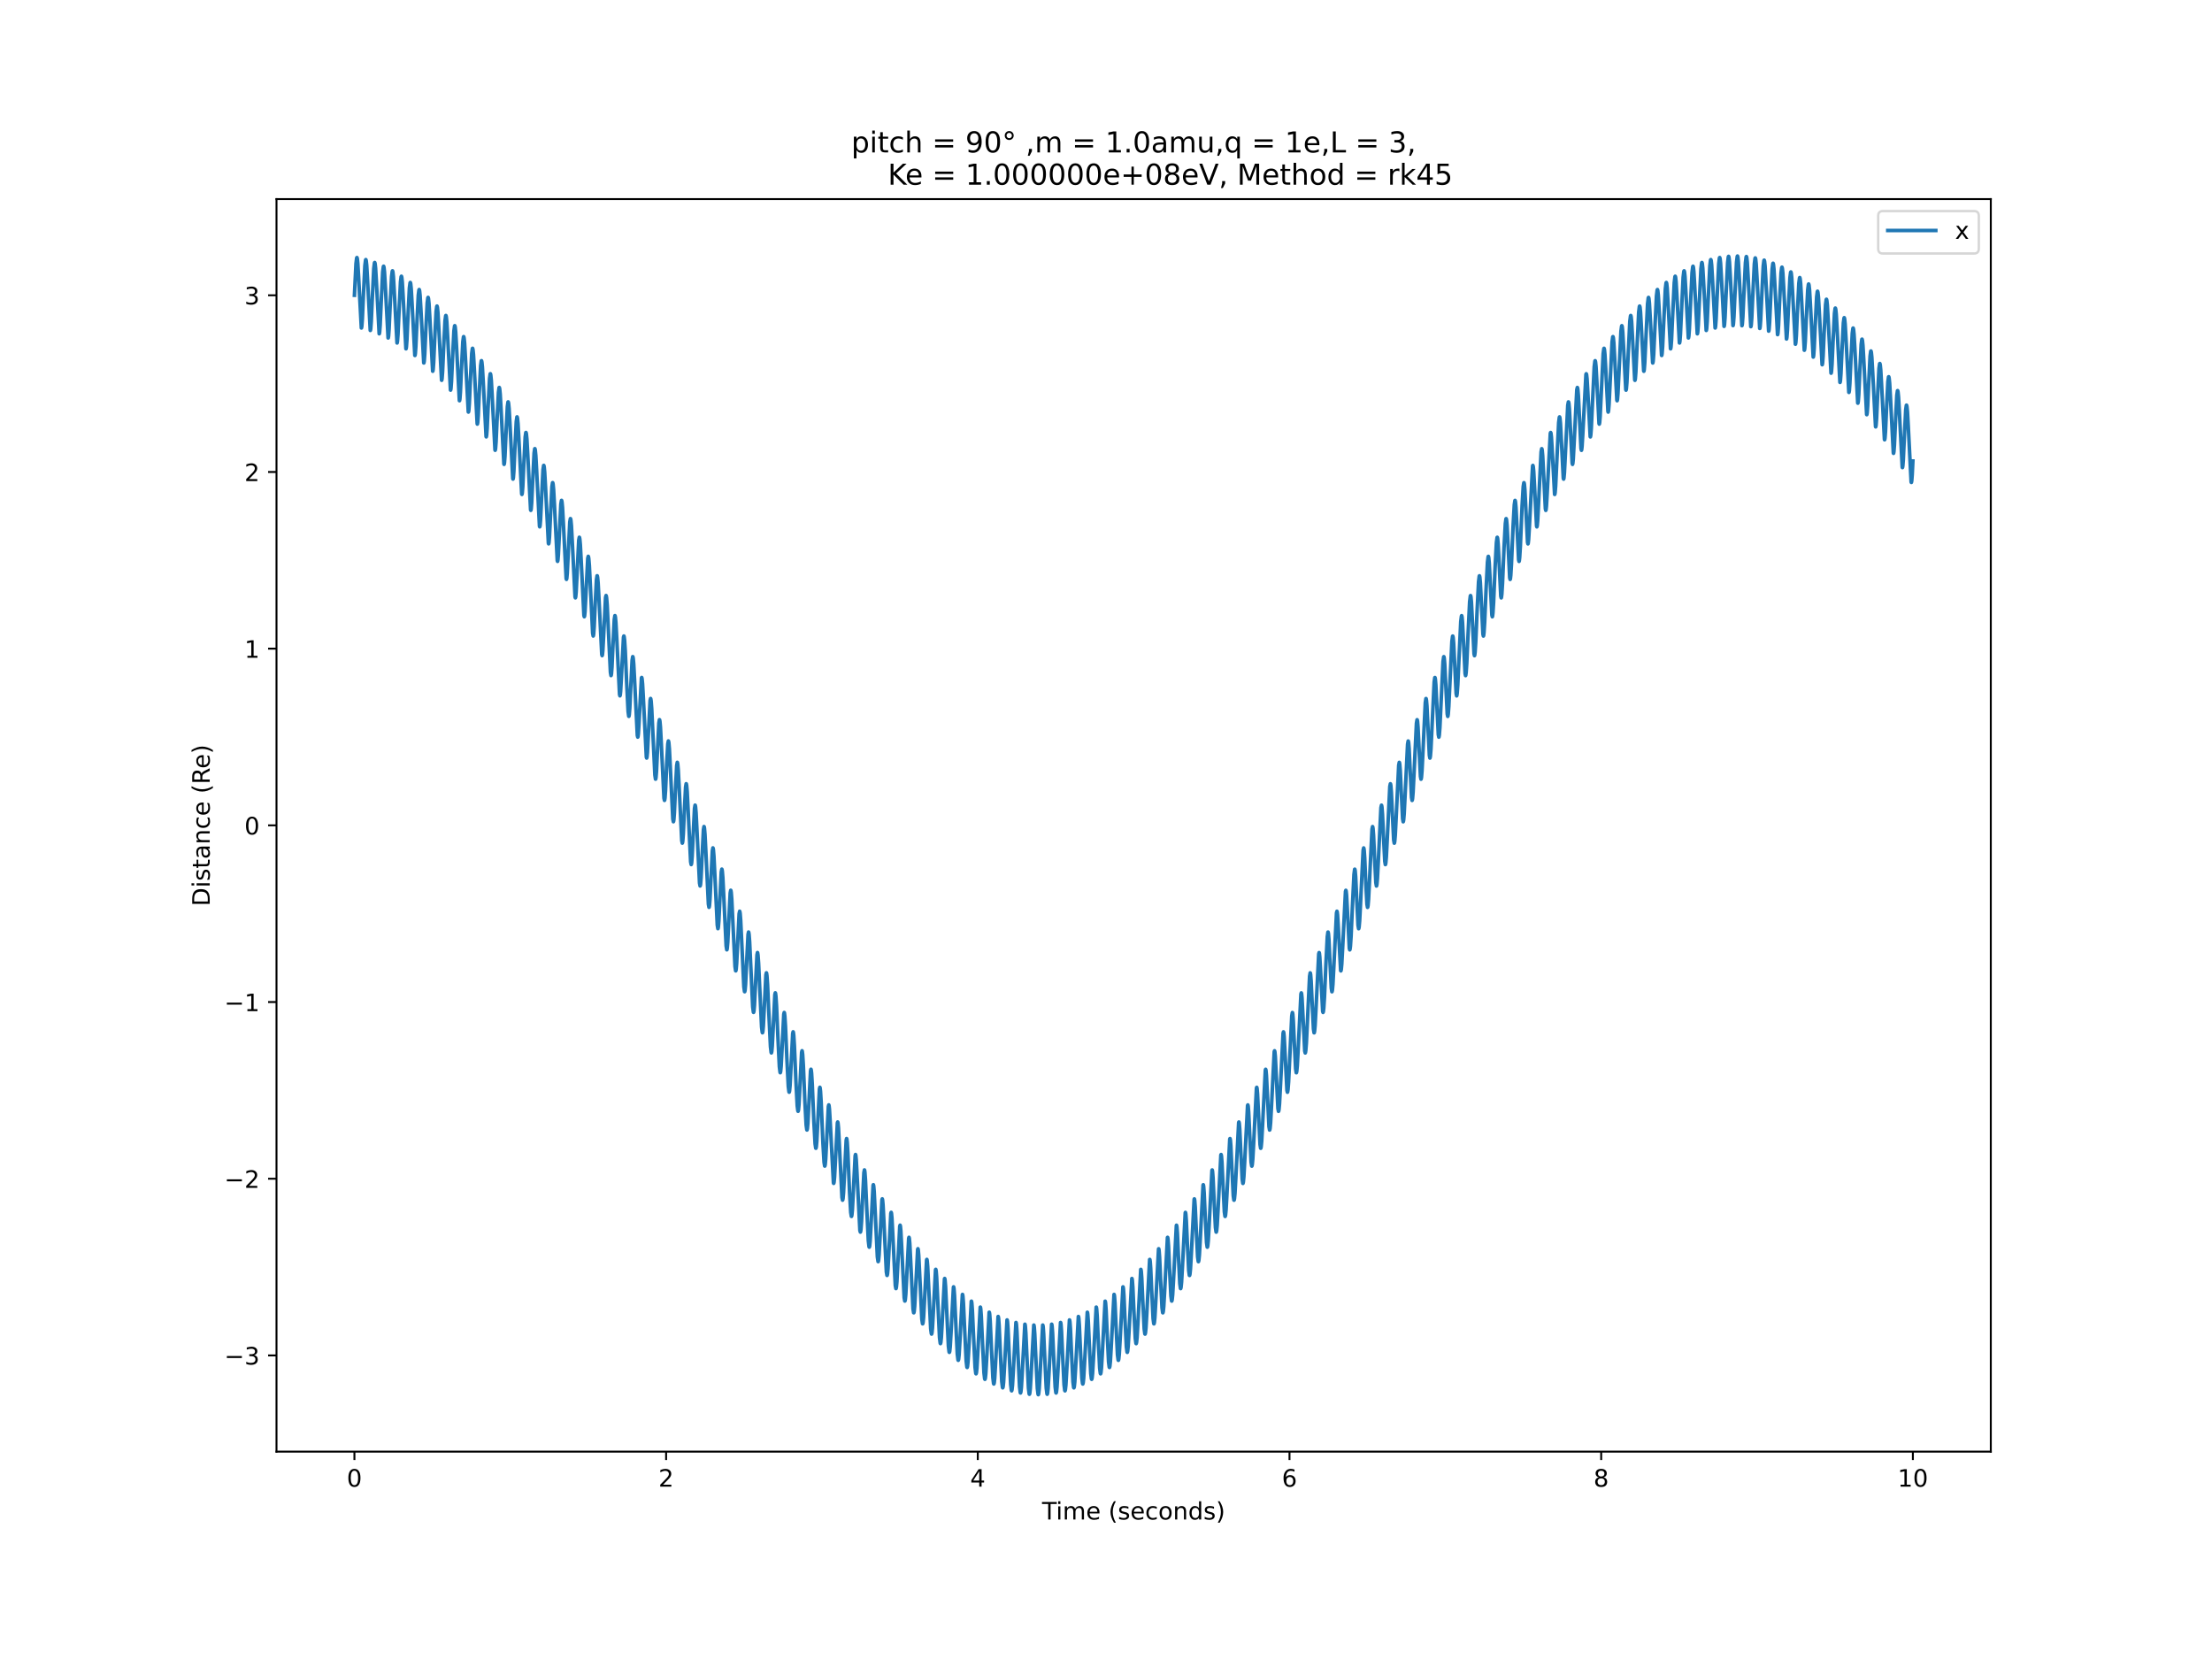 <?xml version="1.0" encoding="utf-8" standalone="no"?>
<!DOCTYPE svg PUBLIC "-//W3C//DTD SVG 1.1//EN"
  "http://www.w3.org/Graphics/SVG/1.1/DTD/svg11.dtd">
<!-- Created with matplotlib (https://matplotlib.org/) -->
<svg height="691.2pt" version="1.1" viewBox="0 0 921.6 691.2" width="921.6pt" xmlns="http://www.w3.org/2000/svg" xmlns:xlink="http://www.w3.org/1999/xlink">
 <defs>
  <style type="text/css">*{stroke-linecap:butt;stroke-linejoin:round;}</style>
 </defs>
 <g id="figure_1">
  <g id="patch_1">
   <path d="M 0 691.2 
L 921.6 691.2 
L 921.6 0 
L 0 0 
z
" style="fill:#ffffff;"/>
  </g>
  <g id="axes_1">
   <g id="patch_2">
    <path d="M 115.2 604.8 
L 829.44 604.8 
L 829.44 82.944 
L 115.2 82.944 
z
" style="fill:#ffffff;"/>
   </g>
   <g id="matplotlib.axis_1">
    <g id="xtick_1">
     <g id="line2d_1">
      <defs>
       <path d="M 0 0 
L 0 3.5 
" id="m3a7fbf934a" style="stroke:#000000;stroke-width:0.8;"/>
      </defs>
      <g>
       <use style="stroke:#000000;stroke-width:0.8;" x="147.665" xlink:href="#m3a7fbf934a" y="604.8"/>
      </g>
     </g>
     <g id="text_1">
      <!-- 0 -->
      <g transform="translate(144.484 619.398)scale(0.1 -0.1)">
       <defs>
        <path d="M 31.781 66.406 
Q 24.172 66.406 20.328 58.906 
Q 16.5 51.422 16.5 36.375 
Q 16.5 21.391 20.328 13.891 
Q 24.172 6.391 31.781 6.391 
Q 39.453 6.391 43.281 13.891 
Q 47.125 21.391 47.125 36.375 
Q 47.125 51.422 43.281 58.906 
Q 39.453 66.406 31.781 66.406 
z
M 31.781 74.219 
Q 44.047 74.219 50.516 64.516 
Q 56.984 54.828 56.984 36.375 
Q 56.984 17.969 50.516 8.266 
Q 44.047 -1.422 31.781 -1.422 
Q 19.531 -1.422 13.062 8.266 
Q 6.594 17.969 6.594 36.375 
Q 6.594 54.828 13.062 64.516 
Q 19.531 74.219 31.781 74.219 
z
" id="DejaVuSans-48"/>
       </defs>
       <use xlink:href="#DejaVuSans-48"/>
      </g>
     </g>
    </g>
    <g id="xtick_2">
     <g id="line2d_2">
      <g>
       <use style="stroke:#000000;stroke-width:0.8;" x="277.527" xlink:href="#m3a7fbf934a" y="604.8"/>
      </g>
     </g>
     <g id="text_2">
      <!-- 2 -->
      <g transform="translate(274.346 619.398)scale(0.1 -0.1)">
       <defs>
        <path d="M 19.188 8.297 
L 53.609 8.297 
L 53.609 0 
L 7.328 0 
L 7.328 8.297 
Q 12.938 14.109 22.625 23.891 
Q 32.328 33.688 34.812 36.531 
Q 39.547 41.844 41.422 45.531 
Q 43.312 49.219 43.312 52.781 
Q 43.312 58.594 39.234 62.25 
Q 35.156 65.922 28.609 65.922 
Q 23.969 65.922 18.812 64.312 
Q 13.672 62.703 7.812 59.422 
L 7.812 69.391 
Q 13.766 71.781 18.938 73 
Q 24.125 74.219 28.422 74.219 
Q 39.75 74.219 46.484 68.547 
Q 53.219 62.891 53.219 53.422 
Q 53.219 48.922 51.531 44.891 
Q 49.859 40.875 45.406 35.406 
Q 44.188 33.984 37.641 27.219 
Q 31.109 20.453 19.188 8.297 
z
" id="DejaVuSans-50"/>
       </defs>
       <use xlink:href="#DejaVuSans-50"/>
      </g>
     </g>
    </g>
    <g id="xtick_3">
     <g id="line2d_3">
      <g>
       <use style="stroke:#000000;stroke-width:0.8;" x="407.389" xlink:href="#m3a7fbf934a" y="604.8"/>
      </g>
     </g>
     <g id="text_3">
      <!-- 4 -->
      <g transform="translate(404.208 619.398)scale(0.1 -0.1)">
       <defs>
        <path d="M 37.797 64.312 
L 12.891 25.391 
L 37.797 25.391 
z
M 35.203 72.906 
L 47.609 72.906 
L 47.609 25.391 
L 58.016 25.391 
L 58.016 17.188 
L 47.609 17.188 
L 47.609 0 
L 37.797 0 
L 37.797 17.188 
L 4.891 17.188 
L 4.891 26.703 
z
" id="DejaVuSans-52"/>
       </defs>
       <use xlink:href="#DejaVuSans-52"/>
      </g>
     </g>
    </g>
    <g id="xtick_4">
     <g id="line2d_4">
      <g>
       <use style="stroke:#000000;stroke-width:0.8;" x="537.251" xlink:href="#m3a7fbf934a" y="604.8"/>
      </g>
     </g>
     <g id="text_4">
      <!-- 6 -->
      <g transform="translate(534.07 619.398)scale(0.1 -0.1)">
       <defs>
        <path d="M 33.016 40.375 
Q 26.375 40.375 22.484 35.828 
Q 18.609 31.297 18.609 23.391 
Q 18.609 15.531 22.484 10.953 
Q 26.375 6.391 33.016 6.391 
Q 39.656 6.391 43.531 10.953 
Q 47.406 15.531 47.406 23.391 
Q 47.406 31.297 43.531 35.828 
Q 39.656 40.375 33.016 40.375 
z
M 52.594 71.297 
L 52.594 62.312 
Q 48.875 64.062 45.094 64.984 
Q 41.312 65.922 37.594 65.922 
Q 27.828 65.922 22.672 59.328 
Q 17.531 52.734 16.797 39.406 
Q 19.672 43.656 24.016 45.922 
Q 28.375 48.188 33.594 48.188 
Q 44.578 48.188 50.953 41.516 
Q 57.328 34.859 57.328 23.391 
Q 57.328 12.156 50.688 5.359 
Q 44.047 -1.422 33.016 -1.422 
Q 20.359 -1.422 13.672 8.266 
Q 6.984 17.969 6.984 36.375 
Q 6.984 53.656 15.188 63.938 
Q 23.391 74.219 37.203 74.219 
Q 40.922 74.219 44.703 73.484 
Q 48.484 72.75 52.594 71.297 
z
" id="DejaVuSans-54"/>
       </defs>
       <use xlink:href="#DejaVuSans-54"/>
      </g>
     </g>
    </g>
    <g id="xtick_5">
     <g id="line2d_5">
      <g>
       <use style="stroke:#000000;stroke-width:0.8;" x="667.113" xlink:href="#m3a7fbf934a" y="604.8"/>
      </g>
     </g>
     <g id="text_5">
      <!-- 8 -->
      <g transform="translate(663.932 619.398)scale(0.1 -0.1)">
       <defs>
        <path d="M 31.781 34.625 
Q 24.75 34.625 20.719 30.859 
Q 16.703 27.094 16.703 20.516 
Q 16.703 13.922 20.719 10.156 
Q 24.75 6.391 31.781 6.391 
Q 38.812 6.391 42.859 10.172 
Q 46.922 13.969 46.922 20.516 
Q 46.922 27.094 42.891 30.859 
Q 38.875 34.625 31.781 34.625 
z
M 21.922 38.812 
Q 15.578 40.375 12.031 44.719 
Q 8.5 49.078 8.5 55.328 
Q 8.5 64.062 14.719 69.141 
Q 20.953 74.219 31.781 74.219 
Q 42.672 74.219 48.875 69.141 
Q 55.078 64.062 55.078 55.328 
Q 55.078 49.078 51.531 44.719 
Q 48 40.375 41.703 38.812 
Q 48.828 37.156 52.797 32.312 
Q 56.781 27.484 56.781 20.516 
Q 56.781 9.906 50.312 4.234 
Q 43.844 -1.422 31.781 -1.422 
Q 19.734 -1.422 13.25 4.234 
Q 6.781 9.906 6.781 20.516 
Q 6.781 27.484 10.781 32.312 
Q 14.797 37.156 21.922 38.812 
z
M 18.312 54.391 
Q 18.312 48.734 21.844 45.562 
Q 25.391 42.391 31.781 42.391 
Q 38.141 42.391 41.719 45.562 
Q 45.312 48.734 45.312 54.391 
Q 45.312 60.062 41.719 63.234 
Q 38.141 66.406 31.781 66.406 
Q 25.391 66.406 21.844 63.234 
Q 18.312 60.062 18.312 54.391 
z
" id="DejaVuSans-56"/>
       </defs>
       <use xlink:href="#DejaVuSans-56"/>
      </g>
     </g>
    </g>
    <g id="xtick_6">
     <g id="line2d_6">
      <g>
       <use style="stroke:#000000;stroke-width:0.8;" x="796.975" xlink:href="#m3a7fbf934a" y="604.8"/>
      </g>
     </g>
     <g id="text_6">
      <!-- 10 -->
      <g transform="translate(790.612 619.398)scale(0.1 -0.1)">
       <defs>
        <path d="M 12.406 8.297 
L 28.516 8.297 
L 28.516 63.922 
L 10.984 60.406 
L 10.984 69.391 
L 28.422 72.906 
L 38.281 72.906 
L 38.281 8.297 
L 54.391 8.297 
L 54.391 0 
L 12.406 0 
z
" id="DejaVuSans-49"/>
       </defs>
       <use xlink:href="#DejaVuSans-49"/>
       <use x="63.623" xlink:href="#DejaVuSans-48"/>
      </g>
     </g>
    </g>
    <g id="text_7">
     <!-- Time (seconds) -->
     <g transform="translate(434.158 633.077)scale(0.1 -0.1)">
      <defs>
       <path d="M -0.297 72.906 
L 61.375 72.906 
L 61.375 64.594 
L 35.5 64.594 
L 35.5 0 
L 25.594 0 
L 25.594 64.594 
L -0.297 64.594 
z
" id="DejaVuSans-84"/>
       <path d="M 9.422 54.688 
L 18.406 54.688 
L 18.406 0 
L 9.422 0 
z
M 9.422 75.984 
L 18.406 75.984 
L 18.406 64.594 
L 9.422 64.594 
z
" id="DejaVuSans-105"/>
       <path d="M 52 44.188 
Q 55.375 50.25 60.062 53.125 
Q 64.75 56 71.094 56 
Q 79.641 56 84.281 50.016 
Q 88.922 44.047 88.922 33.016 
L 88.922 0 
L 79.891 0 
L 79.891 32.719 
Q 79.891 40.578 77.094 44.375 
Q 74.312 48.188 68.609 48.188 
Q 61.625 48.188 57.562 43.547 
Q 53.516 38.922 53.516 30.906 
L 53.516 0 
L 44.484 0 
L 44.484 32.719 
Q 44.484 40.625 41.703 44.406 
Q 38.922 48.188 33.109 48.188 
Q 26.219 48.188 22.156 43.531 
Q 18.109 38.875 18.109 30.906 
L 18.109 0 
L 9.078 0 
L 9.078 54.688 
L 18.109 54.688 
L 18.109 46.188 
Q 21.188 51.219 25.484 53.609 
Q 29.781 56 35.688 56 
Q 41.656 56 45.828 52.969 
Q 50 49.953 52 44.188 
z
" id="DejaVuSans-109"/>
       <path d="M 56.203 29.594 
L 56.203 25.203 
L 14.891 25.203 
Q 15.484 15.922 20.484 11.062 
Q 25.484 6.203 34.422 6.203 
Q 39.594 6.203 44.453 7.469 
Q 49.312 8.734 54.109 11.281 
L 54.109 2.781 
Q 49.266 0.734 44.188 -0.344 
Q 39.109 -1.422 33.891 -1.422 
Q 20.797 -1.422 13.156 6.188 
Q 5.516 13.812 5.516 26.812 
Q 5.516 40.234 12.766 48.109 
Q 20.016 56 32.328 56 
Q 43.359 56 49.781 48.891 
Q 56.203 41.797 56.203 29.594 
z
M 47.219 32.234 
Q 47.125 39.594 43.094 43.984 
Q 39.062 48.391 32.422 48.391 
Q 24.906 48.391 20.391 44.141 
Q 15.875 39.891 15.188 32.172 
z
" id="DejaVuSans-101"/>
       <path id="DejaVuSans-32"/>
       <path d="M 31 75.875 
Q 24.469 64.656 21.281 53.656 
Q 18.109 42.672 18.109 31.391 
Q 18.109 20.125 21.312 9.062 
Q 24.516 -2 31 -13.188 
L 23.188 -13.188 
Q 15.875 -1.703 12.234 9.375 
Q 8.594 20.453 8.594 31.391 
Q 8.594 42.281 12.203 53.312 
Q 15.828 64.359 23.188 75.875 
z
" id="DejaVuSans-40"/>
       <path d="M 44.281 53.078 
L 44.281 44.578 
Q 40.484 46.531 36.375 47.5 
Q 32.281 48.484 27.875 48.484 
Q 21.188 48.484 17.844 46.438 
Q 14.5 44.391 14.5 40.281 
Q 14.5 37.156 16.891 35.375 
Q 19.281 33.594 26.516 31.984 
L 29.594 31.297 
Q 39.156 29.25 43.188 25.516 
Q 47.219 21.781 47.219 15.094 
Q 47.219 7.469 41.188 3.016 
Q 35.156 -1.422 24.609 -1.422 
Q 20.219 -1.422 15.453 -0.562 
Q 10.688 0.297 5.422 2 
L 5.422 11.281 
Q 10.406 8.688 15.234 7.391 
Q 20.062 6.109 24.812 6.109 
Q 31.156 6.109 34.562 8.281 
Q 37.984 10.453 37.984 14.406 
Q 37.984 18.062 35.516 20.016 
Q 33.062 21.969 24.703 23.781 
L 21.578 24.516 
Q 13.234 26.266 9.516 29.906 
Q 5.812 33.547 5.812 39.891 
Q 5.812 47.609 11.281 51.797 
Q 16.75 56 26.812 56 
Q 31.781 56 36.172 55.266 
Q 40.578 54.547 44.281 53.078 
z
" id="DejaVuSans-115"/>
       <path d="M 48.781 52.594 
L 48.781 44.188 
Q 44.969 46.297 41.141 47.344 
Q 37.312 48.391 33.406 48.391 
Q 24.656 48.391 19.812 42.844 
Q 14.984 37.312 14.984 27.297 
Q 14.984 17.281 19.812 11.734 
Q 24.656 6.203 33.406 6.203 
Q 37.312 6.203 41.141 7.25 
Q 44.969 8.297 48.781 10.406 
L 48.781 2.094 
Q 45.016 0.344 40.984 -0.531 
Q 36.969 -1.422 32.422 -1.422 
Q 20.062 -1.422 12.781 6.344 
Q 5.516 14.109 5.516 27.297 
Q 5.516 40.672 12.859 48.328 
Q 20.219 56 33.016 56 
Q 37.156 56 41.109 55.141 
Q 45.062 54.297 48.781 52.594 
z
" id="DejaVuSans-99"/>
       <path d="M 30.609 48.391 
Q 23.391 48.391 19.188 42.75 
Q 14.984 37.109 14.984 27.297 
Q 14.984 17.484 19.156 11.844 
Q 23.344 6.203 30.609 6.203 
Q 37.797 6.203 41.984 11.859 
Q 46.188 17.531 46.188 27.297 
Q 46.188 37.016 41.984 42.703 
Q 37.797 48.391 30.609 48.391 
z
M 30.609 56 
Q 42.328 56 49.016 48.375 
Q 55.719 40.766 55.719 27.297 
Q 55.719 13.875 49.016 6.219 
Q 42.328 -1.422 30.609 -1.422 
Q 18.844 -1.422 12.172 6.219 
Q 5.516 13.875 5.516 27.297 
Q 5.516 40.766 12.172 48.375 
Q 18.844 56 30.609 56 
z
" id="DejaVuSans-111"/>
       <path d="M 54.891 33.016 
L 54.891 0 
L 45.906 0 
L 45.906 32.719 
Q 45.906 40.484 42.875 44.328 
Q 39.844 48.188 33.797 48.188 
Q 26.516 48.188 22.312 43.547 
Q 18.109 38.922 18.109 30.906 
L 18.109 0 
L 9.078 0 
L 9.078 54.688 
L 18.109 54.688 
L 18.109 46.188 
Q 21.344 51.125 25.703 53.562 
Q 30.078 56 35.797 56 
Q 45.219 56 50.047 50.172 
Q 54.891 44.344 54.891 33.016 
z
" id="DejaVuSans-110"/>
       <path d="M 45.406 46.391 
L 45.406 75.984 
L 54.391 75.984 
L 54.391 0 
L 45.406 0 
L 45.406 8.203 
Q 42.578 3.328 38.25 0.953 
Q 33.938 -1.422 27.875 -1.422 
Q 17.969 -1.422 11.734 6.484 
Q 5.516 14.406 5.516 27.297 
Q 5.516 40.188 11.734 48.094 
Q 17.969 56 27.875 56 
Q 33.938 56 38.25 53.625 
Q 42.578 51.266 45.406 46.391 
z
M 14.797 27.297 
Q 14.797 17.391 18.875 11.75 
Q 22.953 6.109 30.078 6.109 
Q 37.203 6.109 41.297 11.75 
Q 45.406 17.391 45.406 27.297 
Q 45.406 37.203 41.297 42.844 
Q 37.203 48.484 30.078 48.484 
Q 22.953 48.484 18.875 42.844 
Q 14.797 37.203 14.797 27.297 
z
" id="DejaVuSans-100"/>
       <path d="M 8.016 75.875 
L 15.828 75.875 
Q 23.141 64.359 26.781 53.312 
Q 30.422 42.281 30.422 31.391 
Q 30.422 20.453 26.781 9.375 
Q 23.141 -1.703 15.828 -13.188 
L 8.016 -13.188 
Q 14.5 -2 17.703 9.062 
Q 20.906 20.125 20.906 31.391 
Q 20.906 42.672 17.703 53.656 
Q 14.5 64.656 8.016 75.875 
z
" id="DejaVuSans-41"/>
      </defs>
      <use xlink:href="#DejaVuSans-84"/>
      <use x="57.959" xlink:href="#DejaVuSans-105"/>
      <use x="85.742" xlink:href="#DejaVuSans-109"/>
      <use x="183.154" xlink:href="#DejaVuSans-101"/>
      <use x="244.678" xlink:href="#DejaVuSans-32"/>
      <use x="276.465" xlink:href="#DejaVuSans-40"/>
      <use x="315.479" xlink:href="#DejaVuSans-115"/>
      <use x="367.578" xlink:href="#DejaVuSans-101"/>
      <use x="429.102" xlink:href="#DejaVuSans-99"/>
      <use x="484.082" xlink:href="#DejaVuSans-111"/>
      <use x="545.264" xlink:href="#DejaVuSans-110"/>
      <use x="608.643" xlink:href="#DejaVuSans-100"/>
      <use x="672.119" xlink:href="#DejaVuSans-115"/>
      <use x="724.219" xlink:href="#DejaVuSans-41"/>
     </g>
    </g>
   </g>
   <g id="matplotlib.axis_2">
    <g id="ytick_1">
     <g id="line2d_7">
      <defs>
       <path d="M 0 0 
L -3.5 0 
" id="me9a2dc486f" style="stroke:#000000;stroke-width:0.8;"/>
      </defs>
      <g>
       <use style="stroke:#000000;stroke-width:0.8;" x="115.2" xlink:href="#me9a2dc486f" y="564.718"/>
      </g>
     </g>
     <g id="text_8">
      <!-- −3 -->
      <g transform="translate(93.458 568.517)scale(0.1 -0.1)">
       <defs>
        <path d="M 10.594 35.5 
L 73.188 35.5 
L 73.188 27.203 
L 10.594 27.203 
z
" id="DejaVuSans-8722"/>
        <path d="M 40.578 39.312 
Q 47.656 37.797 51.625 33 
Q 55.609 28.219 55.609 21.188 
Q 55.609 10.406 48.188 4.484 
Q 40.766 -1.422 27.094 -1.422 
Q 22.516 -1.422 17.656 -0.516 
Q 12.797 0.391 7.625 2.203 
L 7.625 11.719 
Q 11.719 9.328 16.594 8.109 
Q 21.484 6.891 26.812 6.891 
Q 36.078 6.891 40.938 10.547 
Q 45.797 14.203 45.797 21.188 
Q 45.797 27.641 41.281 31.266 
Q 36.766 34.906 28.719 34.906 
L 20.219 34.906 
L 20.219 43.016 
L 29.109 43.016 
Q 36.375 43.016 40.234 45.922 
Q 44.094 48.828 44.094 54.297 
Q 44.094 59.906 40.109 62.906 
Q 36.141 65.922 28.719 65.922 
Q 24.656 65.922 20.016 65.031 
Q 15.375 64.156 9.812 62.312 
L 9.812 71.094 
Q 15.438 72.656 20.344 73.438 
Q 25.25 74.219 29.594 74.219 
Q 40.828 74.219 47.359 69.109 
Q 53.906 64.016 53.906 55.328 
Q 53.906 49.266 50.438 45.094 
Q 46.969 40.922 40.578 39.312 
z
" id="DejaVuSans-51"/>
       </defs>
       <use xlink:href="#DejaVuSans-8722"/>
       <use x="83.789" xlink:href="#DejaVuSans-51"/>
      </g>
     </g>
    </g>
    <g id="ytick_2">
     <g id="line2d_8">
      <g>
       <use style="stroke:#000000;stroke-width:0.8;" x="115.2" xlink:href="#me9a2dc486f" y="491.102"/>
      </g>
     </g>
     <g id="text_9">
      <!-- −2 -->
      <g transform="translate(93.458 494.902)scale(0.1 -0.1)">
       <use xlink:href="#DejaVuSans-8722"/>
       <use x="83.789" xlink:href="#DejaVuSans-50"/>
      </g>
     </g>
    </g>
    <g id="ytick_3">
     <g id="line2d_9">
      <g>
       <use style="stroke:#000000;stroke-width:0.8;" x="115.2" xlink:href="#me9a2dc486f" y="417.487"/>
      </g>
     </g>
     <g id="text_10">
      <!-- −1 -->
      <g transform="translate(93.458 421.286)scale(0.1 -0.1)">
       <use xlink:href="#DejaVuSans-8722"/>
       <use x="83.789" xlink:href="#DejaVuSans-49"/>
      </g>
     </g>
    </g>
    <g id="ytick_4">
     <g id="line2d_10">
      <g>
       <use style="stroke:#000000;stroke-width:0.8;" x="115.2" xlink:href="#me9a2dc486f" y="343.871"/>
      </g>
     </g>
     <g id="text_11">
      <!-- 0 -->
      <g transform="translate(101.838 347.67)scale(0.1 -0.1)">
       <use xlink:href="#DejaVuSans-48"/>
      </g>
     </g>
    </g>
    <g id="ytick_5">
     <g id="line2d_11">
      <g>
       <use style="stroke:#000000;stroke-width:0.8;" x="115.2" xlink:href="#me9a2dc486f" y="270.255"/>
      </g>
     </g>
     <g id="text_12">
      <!-- 1 -->
      <g transform="translate(101.838 274.054)scale(0.1 -0.1)">
       <use xlink:href="#DejaVuSans-49"/>
      </g>
     </g>
    </g>
    <g id="ytick_6">
     <g id="line2d_12">
      <g>
       <use style="stroke:#000000;stroke-width:0.8;" x="115.2" xlink:href="#me9a2dc486f" y="196.639"/>
      </g>
     </g>
     <g id="text_13">
      <!-- 2 -->
      <g transform="translate(101.838 200.439)scale(0.1 -0.1)">
       <use xlink:href="#DejaVuSans-50"/>
      </g>
     </g>
    </g>
    <g id="ytick_7">
     <g id="line2d_13">
      <g>
       <use style="stroke:#000000;stroke-width:0.8;" x="115.2" xlink:href="#me9a2dc486f" y="123.024"/>
      </g>
     </g>
     <g id="text_14">
      <!-- 3 -->
      <g transform="translate(101.838 126.823)scale(0.1 -0.1)">
       <use xlink:href="#DejaVuSans-51"/>
      </g>
     </g>
    </g>
    <g id="text_15">
     <!-- Distance (Re) -->
     <g transform="translate(87.378 377.551)rotate(-90)scale(0.1 -0.1)">
      <defs>
       <path d="M 19.672 64.797 
L 19.672 8.109 
L 31.594 8.109 
Q 46.688 8.109 53.688 14.938 
Q 60.688 21.781 60.688 36.531 
Q 60.688 51.172 53.688 57.984 
Q 46.688 64.797 31.594 64.797 
z
M 9.812 72.906 
L 30.078 72.906 
Q 51.266 72.906 61.172 64.094 
Q 71.094 55.281 71.094 36.531 
Q 71.094 17.672 61.125 8.828 
Q 51.172 0 30.078 0 
L 9.812 0 
z
" id="DejaVuSans-68"/>
       <path d="M 18.312 70.219 
L 18.312 54.688 
L 36.812 54.688 
L 36.812 47.703 
L 18.312 47.703 
L 18.312 18.016 
Q 18.312 11.328 20.141 9.422 
Q 21.969 7.516 27.594 7.516 
L 36.812 7.516 
L 36.812 0 
L 27.594 0 
Q 17.188 0 13.234 3.875 
Q 9.281 7.766 9.281 18.016 
L 9.281 47.703 
L 2.688 47.703 
L 2.688 54.688 
L 9.281 54.688 
L 9.281 70.219 
z
" id="DejaVuSans-116"/>
       <path d="M 34.281 27.484 
Q 23.391 27.484 19.188 25 
Q 14.984 22.516 14.984 16.5 
Q 14.984 11.719 18.141 8.906 
Q 21.297 6.109 26.703 6.109 
Q 34.188 6.109 38.703 11.406 
Q 43.219 16.703 43.219 25.484 
L 43.219 27.484 
z
M 52.203 31.203 
L 52.203 0 
L 43.219 0 
L 43.219 8.297 
Q 40.141 3.328 35.547 0.953 
Q 30.953 -1.422 24.312 -1.422 
Q 15.922 -1.422 10.953 3.297 
Q 6 8.016 6 15.922 
Q 6 25.141 12.172 29.828 
Q 18.359 34.516 30.609 34.516 
L 43.219 34.516 
L 43.219 35.406 
Q 43.219 41.609 39.141 45 
Q 35.062 48.391 27.688 48.391 
Q 23 48.391 18.547 47.266 
Q 14.109 46.141 10.016 43.891 
L 10.016 52.203 
Q 14.938 54.109 19.578 55.047 
Q 24.219 56 28.609 56 
Q 40.484 56 46.344 49.844 
Q 52.203 43.703 52.203 31.203 
z
" id="DejaVuSans-97"/>
       <path d="M 44.391 34.188 
Q 47.562 33.109 50.562 29.594 
Q 53.562 26.078 56.594 19.922 
L 66.609 0 
L 56 0 
L 46.688 18.703 
Q 43.062 26.031 39.672 28.422 
Q 36.281 30.812 30.422 30.812 
L 19.672 30.812 
L 19.672 0 
L 9.812 0 
L 9.812 72.906 
L 32.078 72.906 
Q 44.578 72.906 50.734 67.672 
Q 56.891 62.453 56.891 51.906 
Q 56.891 45.016 53.688 40.469 
Q 50.484 35.938 44.391 34.188 
z
M 19.672 64.797 
L 19.672 38.922 
L 32.078 38.922 
Q 39.203 38.922 42.844 42.219 
Q 46.484 45.516 46.484 51.906 
Q 46.484 58.297 42.844 61.547 
Q 39.203 64.797 32.078 64.797 
z
" id="DejaVuSans-82"/>
      </defs>
      <use xlink:href="#DejaVuSans-68"/>
      <use x="77.002" xlink:href="#DejaVuSans-105"/>
      <use x="104.785" xlink:href="#DejaVuSans-115"/>
      <use x="156.885" xlink:href="#DejaVuSans-116"/>
      <use x="196.094" xlink:href="#DejaVuSans-97"/>
      <use x="257.373" xlink:href="#DejaVuSans-110"/>
      <use x="320.752" xlink:href="#DejaVuSans-99"/>
      <use x="375.732" xlink:href="#DejaVuSans-101"/>
      <use x="437.256" xlink:href="#DejaVuSans-32"/>
      <use x="469.043" xlink:href="#DejaVuSans-40"/>
      <use x="508.057" xlink:href="#DejaVuSans-82"/>
      <use x="573.039" xlink:href="#DejaVuSans-101"/>
      <use x="634.562" xlink:href="#DejaVuSans-41"/>
     </g>
    </g>
   </g>
   <g id="line2d_14">
    <path clip-path="url(#pe88f056f6e)" d="M 147.665 123.024 
L 148.312 109.84 
L 148.61 107.435 
L 148.708 107.301 
L 148.754 107.352 
L 148.872 107.817 
L 149.074 109.686 
L 149.392 115.021 
L 150.548 136.636 
L 150.589 136.647 
L 150.633 136.564 
L 150.752 135.854 
L 150.965 132.97 
L 151.384 123.598 
L 152.02 110.662 
L 152.317 108.283 
L 152.414 108.152 
L 152.46 108.204 
L 152.579 108.672 
L 152.782 110.551 
L 153.1 115.908 
L 154.263 137.667 
L 154.304 137.679 
L 154.348 137.596 
L 154.467 136.885 
L 154.68 134.002 
L 155.099 124.614 
L 155.729 111.838 
L 156.025 109.485 
L 156.12 109.359 
L 156.167 109.412 
L 156.286 109.886 
L 156.49 111.782 
L 156.809 117.179 
L 157.977 139.051 
L 158.018 139.066 
L 158.063 138.982 
L 158.182 138.271 
L 158.395 135.388 
L 158.815 125.987 
L 159.438 113.366 
L 159.732 111.04 
L 159.826 110.919 
L 159.873 110.972 
L 159.992 111.449 
L 160.196 113.354 
L 160.517 118.773 
L 161.691 140.79 
L 161.733 140.805 
L 161.778 140.721 
L 161.897 140.014 
L 162.11 137.139 
L 162.528 127.761 
L 163.147 115.245 
L 163.44 112.945 
L 163.533 112.829 
L 163.579 112.883 
L 163.699 113.365 
L 163.904 115.286 
L 164.226 120.745 
L 165.404 142.876 
L 165.447 142.895 
L 165.494 142.81 
L 165.612 142.102 
L 165.825 139.229 
L 166.243 129.843 
L 166.857 117.47 
L 167.148 115.198 
L 167.239 115.087 
L 167.286 115.142 
L 167.406 115.628 
L 167.612 117.564 
L 167.935 123.056 
L 169.118 145.308 
L 169.162 145.33 
L 169.209 145.245 
L 169.328 144.535 
L 169.54 141.655 
L 169.959 132.237 
L 170.566 120.036 
L 170.856 117.794 
L 170.945 117.688 
L 170.993 117.744 
L 171.113 118.236 
L 171.32 120.191 
L 171.645 125.73 
L 172.829 148.08 
L 172.876 148.108 
L 172.924 148.022 
L 173.043 147.312 
L 173.255 144.434 
L 173.674 135.015 
L 174.276 122.942 
L 174.564 120.73 
L 174.652 120.629 
L 174.699 120.686 
L 174.82 121.181 
L 175.027 123.146 
L 175.353 128.714 
L 176.543 151.193 
L 176.59 151.224 
L 176.639 151.138 
L 176.758 150.428 
L 176.97 147.555 
L 177.388 138.149 
L 177.986 126.183 
L 178.273 124.002 
L 178.358 123.905 
L 178.406 123.963 
L 178.527 124.464 
L 178.735 126.445 
L 179.062 132.055 
L 180.255 154.636 
L 180.304 154.673 
L 180.354 154.587 
L 180.473 153.881 
L 180.684 151.024 
L 181.1 141.673 
L 181.696 129.758 
L 181.981 127.603 
L 182.065 127.511 
L 182.113 127.57 
L 182.235 128.076 
L 182.443 130.078 
L 182.772 135.739 
L 183.966 158.404 
L 184.019 158.449 
L 184.069 158.362 
L 184.188 157.656 
L 184.399 154.797 
L 184.816 145.442 
L 185.406 133.65 
L 185.689 131.527 
L 185.772 131.44 
L 185.82 131.5 
L 185.942 132.012 
L 186.151 134.029 
L 186.481 139.729 
L 187.677 162.494 
L 187.733 162.547 
L 187.784 162.461 
L 187.902 161.759 
L 188.113 158.919 
L 188.527 149.637 
L 189.116 137.865 
L 189.398 135.77 
L 189.478 135.687 
L 189.527 135.748 
L 189.649 136.265 
L 189.859 138.3 
L 190.191 144.047 
L 191.388 166.897 
L 191.447 166.959 
L 191.498 166.873 
L 191.617 166.176 
L 191.827 163.351 
L 192.238 154.126 
L 192.826 142.393 
L 193.107 140.323 
L 193.185 140.245 
L 193.234 140.307 
L 193.356 140.829 
L 193.567 142.881 
L 193.9 148.675 
L 195.099 171.606 
L 195.161 171.679 
L 195.213 171.594 
L 195.331 170.904 
L 195.54 168.105 
L 195.948 158.986 
L 196.537 147.223 
L 196.816 145.18 
L 196.893 145.107 
L 196.941 145.169 
L 197.064 145.697 
L 197.275 147.768 
L 197.61 153.615 
L 198.809 176.613 
L 198.875 176.699 
L 198.927 176.615 
L 199.045 175.932 
L 199.254 173.154 
L 199.658 164.124 
L 200.247 152.349 
L 200.525 150.333 
L 200.6 150.264 
L 200.648 150.328 
L 200.772 150.861 
L 200.983 152.947 
L 201.32 158.837 
L 202.519 181.912 
L 202.589 182.01 
L 202.641 181.929 
L 202.758 181.256 
L 202.966 178.517 
L 203.364 169.639 
L 203.958 157.761 
L 204.234 155.774 
L 204.307 155.709 
L 204.356 155.773 
L 204.479 156.311 
L 204.691 158.416 
L 205.029 164.354 
L 206.229 187.492 
L 206.303 187.605 
L 206.354 187.526 
L 206.471 186.865 
L 206.678 184.163 
L 207.072 175.426 
L 207.669 163.452 
L 207.943 161.493 
L 208.015 161.433 
L 208.063 161.498 
L 208.187 162.04 
L 208.399 164.162 
L 208.739 170.15 
L 209.938 193.345 
L 210.017 193.475 
L 210.068 193.397 
L 210.184 192.749 
L 210.389 190.089 
L 210.778 181.513 
L 211.38 169.412 
L 211.653 167.482 
L 211.723 167.426 
L 211.771 167.492 
L 211.895 168.042 
L 212.108 170.188 
L 212.45 176.242 
L 213.645 199.456 
L 213.731 199.609 
L 213.781 199.535 
L 213.896 198.905 
L 214.099 196.304 
L 214.48 187.949 
L 215.092 175.624 
L 215.363 173.73 
L 215.431 173.679 
L 215.479 173.746 
L 215.603 174.301 
L 215.817 176.464 
L 216.16 182.57 
L 217.354 205.824 
L 217.445 205.998 
L 217.494 205.928 
L 217.608 205.317 
L 217.809 202.779 
L 218.182 194.655 
L 218.805 182.081 
L 219.073 180.228 
L 219.139 180.183 
L 219.187 180.25 
L 219.311 180.81 
L 219.526 182.994 
L 219.87 189.156 
L 221.062 212.433 
L 221.158 212.632 
L 221.206 212.566 
L 221.319 211.977 
L 221.518 209.511 
L 221.883 201.635 
L 222.519 188.767 
L 222.784 186.965 
L 222.848 186.926 
L 222.895 186.994 
L 223.02 187.563 
L 223.235 189.775 
L 223.582 196.017 
L 224.768 219.266 
L 224.872 219.501 
L 224.918 219.44 
L 225.029 218.879 
L 225.225 216.505 
L 225.58 208.942 
L 226.234 195.663 
L 226.497 193.929 
L 226.557 193.898 
L 226.604 193.967 
L 226.729 194.542 
L 226.944 196.774 
L 227.293 203.072 
L 228.475 226.327 
L 228.586 226.592 
L 228.63 226.536 
L 228.739 226.003 
L 228.932 223.719 
L 229.278 216.453 
L 229.951 202.762 
L 230.21 201.111 
L 230.267 201.088 
L 230.312 201.157 
L 230.438 201.74 
L 230.654 204 
L 231.005 210.382 
L 232.18 233.588 
L 232.299 233.895 
L 232.341 233.844 
L 232.448 233.343 
L 232.638 231.157 
L 232.974 224.203 
L 233.67 210.05 
L 233.924 208.498 
L 233.978 208.485 
L 234.021 208.554 
L 234.147 209.145 
L 234.364 211.435 
L 234.717 217.895 
L 235.884 241.045 
L 236.012 241.397 
L 236.052 241.353 
L 236.156 240.887 
L 236.342 238.819 
L 236.667 232.229 
L 237.394 217.495 
L 237.641 216.078 
L 237.693 216.08 
L 237.731 216.145 
L 237.857 216.75 
L 238.076 219.076 
L 238.432 225.644 
L 239.587 248.676 
L 239.725 249.088 
L 239.762 249.051 
L 239.862 248.628 
L 240.043 246.703 
L 240.355 240.537 
L 241.122 225.074 
L 241.36 223.841 
L 241.421 223.879 
L 241.442 223.923 
L 241.57 224.555 
L 241.791 226.966 
L 242.154 233.748 
L 243.282 256.428 
L 243.438 256.954 
L 243.468 256.929 
L 243.562 256.58 
L 243.733 254.903 
L 244.025 249.444 
L 244.873 232.648 
L 245.087 231.778 
L 245.09 231.779 
L 245.167 231.912 
L 245.309 232.738 
L 245.55 235.676 
L 245.951 243.755 
L 246.917 263.812 
L 247.147 264.983 
L 247.217 264.873 
L 247.344 264.099 
L 247.561 261.129 
L 247.982 251.609 
L 248.506 241.49 
L 248.76 239.897 
L 248.813 239.884 
L 248.856 239.954 
L 248.981 240.554 
L 249.199 242.889 
L 249.556 249.518 
L 250.712 272.669 
L 250.864 273.161 
L 250.896 273.134 
L 250.991 272.773 
L 251.164 271.062 
L 251.459 265.537 
L 252.294 248.975 
L 252.505 248.117 
L 252.51 248.118 
L 252.587 248.258 
L 252.731 249.116 
L 252.975 252.154 
L 253.384 260.526 
L 254.323 280.118 
L 254.563 281.474 
L 254.622 281.424 
L 254.637 281.386 
L 254.759 280.698 
L 254.969 277.986 
L 255.354 269.489 
L 255.928 258.098 
L 256.18 256.509 
L 256.232 256.498 
L 256.275 256.568 
L 256.4 257.177 
L 256.618 259.545 
L 256.978 266.287 
L 258.122 289.325 
L 258.29 289.915 
L 258.315 289.897 
L 258.405 289.6 
L 258.569 288.112 
L 258.846 283.217 
L 259.765 265.468 
L 259.925 264.979 
L 259.952 264.998 
L 260.048 265.295 
L 260.224 266.724 
L 260.515 271.215 
L 261.071 284.027 
L 261.69 296.46 
L 261.959 298.43 
L 262.012 298.46 
L 262.06 298.381 
L 262.179 297.73 
L 262.386 295.142 
L 262.757 287.115 
L 263.357 275.103 
L 263.605 273.586 
L 263.655 273.583 
L 263.694 273.652 
L 263.82 274.27 
L 264.038 276.673 
L 264.401 283.539 
L 265.53 306.405 
L 265.714 307.108 
L 265.733 307.098 
L 265.816 306.863 
L 265.971 305.602 
L 266.23 301.34 
L 267.251 282.421 
L 267.348 282.256 
L 267.395 282.313 
L 267.512 282.83 
L 267.718 284.949 
L 268.06 291.146 
L 269.289 315.447 
L 269.427 315.835 
L 269.463 315.8 
L 269.564 315.395 
L 269.744 313.563 
L 270.047 307.785 
L 270.847 291.873 
L 271.054 291.014 
L 271.061 291.015 
L 271.138 291.165 
L 271.283 292.07 
L 271.53 295.272 
L 271.955 304.199 
L 272.844 322.877 
L 273.104 324.61 
L 273.152 324.623 
L 273.196 324.548 
L 273.317 323.904 
L 273.523 321.356 
L 273.888 313.542 
L 274.5 301.266 
L 274.742 299.842 
L 274.791 299.852 
L 274.826 299.917 
L 274.951 300.552 
L 275.171 303.025 
L 275.539 310.121 
L 276.637 332.563 
L 276.85 333.478 
L 276.856 333.477 
L 276.93 333.327 
L 277.069 332.405 
L 277.301 329.081 
L 277.767 318.338 
L 278.23 309.939 
L 278.463 308.704 
L 278.534 308.78 
L 278.539 308.793 
L 278.667 309.466 
L 278.89 312.048 
L 279.267 319.434 
L 280.326 341.255 
L 280.557 342.367 
L 280.629 342.26 
L 280.757 341.515 
L 280.973 338.69 
L 281.365 330.04 
L 281.923 319.031 
L 282.165 317.611 
L 282.214 317.624 
L 282.247 317.687 
L 282.372 318.328 
L 282.592 320.829 
L 282.963 328.034 
L 284.044 350.234 
L 284.271 351.281 
L 284.343 351.165 
L 284.474 350.383 
L 284.694 347.463 
L 285.096 338.521 
L 285.638 327.924 
L 285.878 326.53 
L 285.928 326.549 
L 285.958 326.609 
L 286.083 327.256 
L 286.303 329.781 
L 286.676 337.07 
L 287.745 359.077 
L 287.978 360.206 
L 288.051 360.104 
L 288.178 359.379 
L 288.393 356.627 
L 288.775 348.291 
L 289.352 336.825 
L 289.59 335.455 
L 289.643 335.479 
L 289.669 335.536 
L 289.795 336.19 
L 290.015 338.742 
L 290.391 346.118 
L 291.446 367.912 
L 291.684 369.127 
L 291.759 369.035 
L 291.883 368.354 
L 292.095 365.731 
L 292.463 357.838 
L 293.07 345.684 
L 293.305 344.369 
L 293.365 344.414 
L 293.382 344.455 
L 293.508 345.125 
L 293.73 347.729 
L 294.11 355.266 
L 295.143 376.686 
L 295.388 378.028 
L 295.441 378.002 
L 295.467 377.947 
L 295.59 377.299 
L 295.799 374.775 
L 296.157 367.21 
L 296.789 354.507 
L 297.02 353.259 
L 297.094 353.351 
L 297.222 354.042 
L 297.446 356.708 
L 297.83 364.429 
L 298.839 385.419 
L 299.091 386.895 
L 299.14 386.891 
L 299.177 386.823 
L 299.299 386.191 
L 299.506 383.721 
L 299.859 376.341 
L 300.507 363.303 
L 300.736 362.112 
L 300.808 362.212 
L 300.937 362.932 
L 301.164 365.688 
L 301.556 373.667 
L 302.532 394.069 
L 302.792 395.711 
L 302.843 395.725 
L 302.886 395.652 
L 303.008 395.034 
L 303.214 392.61 
L 303.563 385.391 
L 304.226 372.047 
L 304.451 370.914 
L 304.522 371.021 
L 304.654 371.776 
L 304.883 374.636 
L 305.285 382.918 
L 306.225 402.649 
L 306.493 404.465 
L 306.549 404.494 
L 306.596 404.42 
L 306.717 403.811 
L 306.923 401.418 
L 307.269 394.314 
L 307.944 380.731 
L 308.166 379.649 
L 308.237 379.765 
L 308.371 380.561 
L 308.604 383.542 
L 309.016 392.18 
L 309.917 411.146 
L 310.194 413.14 
L 310.257 413.187 
L 310.306 413.115 
L 310.426 412.519 
L 310.631 410.169 
L 310.973 403.209 
L 311.663 389.325 
L 311.879 388.303 
L 311.882 388.304 
L 311.954 388.435 
L 312.091 389.292 
L 312.33 392.448 
L 312.758 401.61 
L 313.608 419.528 
L 313.893 421.721 
L 313.965 421.792 
L 314.014 421.723 
L 314.134 421.144 
L 314.337 418.85 
L 314.674 412.067 
L 315.384 397.811 
L 315.591 396.863 
L 315.598 396.865 
L 315.672 397.017 
L 315.815 397.962 
L 316.062 401.366 
L 316.514 411.288 
L 317.3 427.819 
L 317.593 430.198 
L 317.673 430.295 
L 317.722 430.228 
L 317.841 429.671 
L 318.042 427.441 
L 318.374 420.852 
L 319.107 406.178 
L 319.304 405.315 
L 319.316 405.319 
L 319.393 405.501 
L 319.542 406.568 
L 319.8 410.306 
L 320.289 421.351 
L 320.999 436.083 
L 321.297 438.568 
L 321.382 438.681 
L 321.431 438.618 
L 321.548 438.075 
L 321.749 435.896 
L 322.077 429.465 
L 322.829 414.43 
L 323.017 413.645 
L 323.033 413.653 
L 323.114 413.866 
L 323.269 415.058 
L 323.537 419.136 
L 324.074 431.508 
L 324.712 444.405 
L 325.008 446.832 
L 325.092 446.938 
L 325.14 446.874 
L 325.258 446.331 
L 325.459 444.156 
L 325.787 437.753 
L 326.546 422.592 
L 326.73 421.84 
L 326.748 421.849 
L 326.83 422.079 
L 326.989 423.335 
L 327.262 427.591 
L 327.831 440.843 
L 328.429 452.642 
L 328.722 454.959 
L 328.802 455.052 
L 328.851 454.987 
L 328.969 454.438 
L 329.171 452.25 
L 329.5 445.831 
L 330.262 430.622 
L 330.443 429.886 
L 330.462 429.897 
L 330.545 430.136 
L 330.705 431.43 
L 330.981 435.799 
L 331.577 449.744 
L 332.147 460.729 
L 332.436 462.931 
L 332.511 463.011 
L 332.561 462.945 
L 332.68 462.389 
L 332.883 460.188 
L 333.213 453.758 
L 333.978 438.489 
L 334.156 437.771 
L 334.176 437.783 
L 334.261 438.034 
L 334.423 439.373 
L 334.702 443.871 
L 335.337 458.773 
L 335.872 468.734 
L 336.153 470.744 
L 336.222 470.802 
L 336.271 470.733 
L 336.392 470.167 
L 336.596 467.939 
L 336.928 461.464 
L 337.692 446.196 
L 337.869 445.482 
L 337.89 445.495 
L 337.975 445.752 
L 338.138 447.117 
L 338.419 451.69 
L 339.089 467.433 
L 339.598 476.548 
L 339.871 478.372 
L 339.933 478.411 
L 339.981 478.341 
L 340.103 477.765 
L 340.309 475.514 
L 340.642 468.995 
L 341.407 453.714 
L 341.583 453.007 
L 341.604 453.02 
L 341.689 453.283 
L 341.853 454.671 
L 342.136 459.317 
L 342.859 476.285 
L 343.334 484.274 
L 343.594 485.812 
L 343.648 485.824 
L 343.691 485.755 
L 343.814 485.165 
L 344.022 482.88 
L 344.358 476.294 
L 345.121 461.044 
L 345.296 460.333 
L 345.318 460.346 
L 345.403 460.609 
L 345.566 462.001 
L 345.849 466.669 
L 347.245 492.896 
L 347.343 493.044 
L 347.389 492.99 
L 347.505 492.498 
L 347.703 490.501 
L 348.018 484.659 
L 348.876 467.863 
L 349.011 467.449 
L 349.048 467.487 
L 349.15 467.923 
L 349.339 469.902 
L 349.67 476.124 
L 350.793 498.911 
L 351.032 500.04 
L 351.109 499.962 
L 351.112 499.953 
L 351.24 499.313 
L 351.454 496.902 
L 351.799 490.033 
L 352.543 475.109 
L 352.724 474.342 
L 352.743 474.353 
L 352.825 474.596 
L 352.984 475.92 
L 353.261 480.429 
L 353.956 496.739 
L 354.441 505.105 
L 354.709 506.778 
L 354.768 506.805 
L 354.814 506.737 
L 354.937 506.163 
L 355.145 503.938 
L 355.477 497.562 
L 356.281 481.58 
L 356.438 481.004 
L 356.467 481.027 
L 356.56 481.371 
L 356.735 483.053 
L 357.041 488.518 
L 358.265 512.664 
L 358.463 513.341 
L 358.475 513.337 
L 358.558 513.159 
L 358.709 512.179 
L 358.953 508.882 
L 359.375 499.563 
L 359.933 488.553 
L 360.151 487.421 
L 360.154 487.421 
L 360.223 487.55 
L 360.356 488.423 
L 360.592 491.715 
L 361.045 501.816 
L 361.767 516.853 
L 362.074 519.469 
L 362.175 519.622 
L 362.22 519.57 
L 362.336 519.095 
L 362.533 517.16 
L 362.845 511.529 
L 363.759 493.852 
L 363.868 493.585 
L 363.913 493.643 
L 364.023 494.192 
L 364.225 496.544 
L 364.587 503.846 
L 365.538 523.676 
L 365.817 525.588 
L 365.887 525.643 
L 365.935 525.578 
L 366.057 525.031 
L 366.263 522.895 
L 366.589 516.788 
L 367.447 499.907 
L 367.581 499.485 
L 367.618 499.524 
L 367.72 499.971 
L 367.909 502.006 
L 368.244 508.455 
L 369.291 529.929 
L 369.549 531.382 
L 369.605 531.39 
L 369.646 531.325 
L 369.771 530.746 
L 369.98 528.525 
L 370.313 522.223 
L 371.153 505.588 
L 371.295 505.111 
L 371.33 505.146 
L 371.429 505.562 
L 371.614 507.499 
L 371.939 513.697 
L 373.012 535.546 
L 373.263 536.867 
L 373.319 536.86 
L 373.354 536.799 
L 373.48 536.21 
L 373.691 533.964 
L 374.026 527.613 
L 374.868 510.933 
L 375.01 510.455 
L 375.044 510.49 
L 375.143 510.906 
L 375.328 512.848 
L 375.654 519.072 
L 376.713 540.685 
L 376.967 542.054 
L 377.023 542.054 
L 377.061 541.991 
L 377.186 541.411 
L 377.397 539.193 
L 377.73 532.926 
L 378.589 515.939 
L 378.724 515.508 
L 378.762 515.548 
L 378.863 516 
L 379.052 518.058 
L 379.388 524.614 
L 380.394 545.323 
L 380.66 546.932 
L 380.721 546.957 
L 380.766 546.89 
L 380.89 546.329 
L 381.099 544.166 
L 381.429 538.045 
L 382.315 520.625 
L 382.439 520.262 
L 382.48 520.31 
L 382.586 520.808 
L 382.78 523.018 
L 383.128 530.011 
L 384.073 549.615 
L 384.351 551.497 
L 384.423 551.552 
L 384.47 551.488 
L 384.593 550.951 
L 384.8 548.855 
L 385.125 542.911 
L 386.044 524.995 
L 386.155 524.709 
L 386.199 524.768 
L 386.309 525.323 
L 386.51 527.717 
L 386.875 535.253 
L 387.753 553.595 
L 388.043 555.746 
L 388.126 555.836 
L 388.174 555.777 
L 388.295 555.267 
L 388.499 553.253 
L 388.819 547.511 
L 389.775 529.048 
L 389.87 528.843 
L 389.918 528.912 
L 390.032 529.525 
L 390.239 532.097 
L 390.621 540.174 
L 391.44 557.329 
L 391.738 559.681 
L 391.832 559.803 
L 391.878 559.748 
L 391.997 559.263 
L 392.198 557.324 
L 392.514 551.771 
L 393.506 532.794 
L 393.586 532.656 
L 393.637 532.735 
L 393.754 533.397 
L 393.966 536.125 
L 394.364 544.698 
L 395.135 560.825 
L 395.437 563.303 
L 395.537 563.445 
L 395.583 563.394 
L 395.7 562.929 
L 395.899 561.045 
L 396.212 555.63 
L 397.235 536.234 
L 397.302 536.142 
L 397.354 536.227 
L 397.473 536.92 
L 397.688 539.738 
L 398.095 548.631 
L 398.836 564.078 
L 399.141 566.607 
L 399.243 566.759 
L 399.288 566.71 
L 399.405 566.254 
L 399.603 564.404 
L 399.914 559.074 
L 400.959 539.36 
L 401.018 539.296 
L 401.069 539.382 
L 401.189 540.087 
L 401.405 542.943 
L 401.817 551.983 
L 402.541 567.041 
L 402.846 569.583 
L 402.95 569.738 
L 402.994 569.689 
L 403.111 569.236 
L 403.309 567.395 
L 403.62 562.093 
L 404.679 542.164 
L 404.734 542.112 
L 404.785 542.199 
L 404.905 542.908 
L 405.121 545.779 
L 405.534 554.891 
L 406.247 569.68 
L 406.552 572.222 
L 406.656 572.378 
L 406.701 572.33 
L 406.817 571.878 
L 407.015 570.042 
L 407.326 564.757 
L 408.399 544.629 
L 408.45 544.587 
L 408.5 544.674 
L 408.62 545.387 
L 408.836 548.271 
L 409.252 557.46 
L 409.953 571.98 
L 410.258 574.519 
L 410.362 574.675 
L 410.407 574.627 
L 410.523 574.177 
L 410.721 572.347 
L 411.032 567.083 
L 412.118 546.748 
L 412.166 546.716 
L 412.215 546.802 
L 412.335 547.515 
L 412.551 550.402 
L 412.967 559.622 
L 413.66 573.942 
L 413.964 576.47 
L 414.068 576.624 
L 414.113 576.576 
L 414.23 576.124 
L 414.429 574.288 
L 414.74 569.014 
L 415.835 548.524 
L 415.882 548.495 
L 415.93 548.581 
L 416.05 549.293 
L 416.265 552.178 
L 416.682 561.416 
L 417.367 575.557 
L 417.671 578.072 
L 417.774 578.224 
L 417.819 578.175 
L 417.936 577.724 
L 418.135 575.89 
L 418.447 570.628 
L 419.554 549.944 
L 419.598 549.922 
L 419.645 550.007 
L 419.764 550.718 
L 419.979 553.6 
L 420.396 562.856 
L 421.075 576.821 
L 421.377 579.32 
L 421.48 579.471 
L 421.525 579.422 
L 421.642 578.97 
L 421.841 577.136 
L 422.154 571.873 
L 423.271 551.013 
L 423.314 550.995 
L 423.36 551.08 
L 423.48 551.792 
L 423.695 554.682 
L 424.113 563.981 
L 424.782 577.729 
L 425.084 580.215 
L 425.186 580.363 
L 425.231 580.314 
L 425.348 579.859 
L 425.549 578.018 
L 425.862 572.744 
L 426.988 551.727 
L 427.03 551.711 
L 427.075 551.795 
L 427.194 552.505 
L 427.409 555.391 
L 427.827 564.7 
L 428.49 578.287 
L 428.791 580.754 
L 428.892 580.899 
L 428.937 580.849 
L 429.055 580.394 
L 429.255 578.551 
L 429.569 573.273 
L 430.705 552.082 
L 430.746 552.07 
L 430.79 552.153 
L 430.909 552.861 
L 431.123 555.738 
L 431.541 565.039 
L 432.198 578.49 
L 432.498 580.936 
L 432.598 581.078 
L 432.644 581.028 
L 432.761 580.568 
L 432.962 578.716 
L 433.278 573.417 
L 434.42 552.082 
L 434.461 552.07 
L 434.506 552.153 
L 434.625 552.862 
L 434.838 555.745 
L 435.257 565.081 
L 435.906 578.337 
L 436.205 580.761 
L 436.304 580.899 
L 436.35 580.849 
L 436.468 580.388 
L 436.669 578.531 
L 436.985 573.224 
L 438.137 551.723 
L 438.177 551.713 
L 438.221 551.796 
L 438.34 552.505 
L 438.553 555.389 
L 438.972 564.747 
L 439.614 577.83 
L 439.912 580.23 
L 440.01 580.364 
L 440.056 580.313 
L 440.174 579.848 
L 440.377 577.98 
L 440.694 572.646 
L 441.852 551.009 
L 441.892 550.998 
L 441.936 551.081 
L 442.055 551.791 
L 442.268 554.675 
L 442.687 564.049 
L 443.323 576.967 
L 443.62 579.343 
L 443.716 579.473 
L 443.763 579.421 
L 443.881 578.951 
L 444.084 577.067 
L 444.403 571.696 
L 445.566 549.939 
L 445.607 549.926 
L 445.651 550.01 
L 445.77 550.72 
L 445.984 553.604 
L 446.403 562.993 
L 447.032 575.752 
L 447.327 578.102 
L 447.423 578.227 
L 447.469 578.174 
L 447.588 577.702 
L 447.791 575.809 
L 448.111 570.422 
L 449.281 548.513 
L 449.322 548.5 
L 449.367 548.584 
L 449.486 549.295 
L 449.699 552.178 
L 450.118 561.581 
L 450.741 574.183 
L 451.035 576.507 
L 451.129 576.628 
L 451.175 576.575 
L 451.295 576.098 
L 451.499 574.194 
L 451.819 568.775 
L 452.995 546.737 
L 453.037 546.722 
L 453.082 546.805 
L 453.2 547.513 
L 453.413 550.388 
L 453.831 559.768 
L 454.45 572.267 
L 454.743 574.563 
L 454.835 574.679 
L 454.882 574.625 
L 455.001 574.143 
L 455.206 572.222 
L 455.529 566.765 
L 456.708 544.612 
L 456.751 544.594 
L 456.797 544.678 
L 456.916 545.386 
L 457.128 548.259 
L 457.546 557.646 
L 458.159 570.003 
L 458.45 572.272 
L 458.541 572.383 
L 458.588 572.328 
L 458.708 571.843 
L 458.914 569.911 
L 459.237 564.428 
L 460.421 542.141 
L 460.465 542.12 
L 460.512 542.205 
L 460.631 542.915 
L 460.844 545.796 
L 461.263 555.214 
L 461.869 567.4 
L 462.159 569.638 
L 462.247 569.744 
L 462.295 569.687 
L 462.415 569.195 
L 462.622 567.241 
L 462.947 561.702 
L 464.133 539.331 
L 464.179 539.304 
L 464.227 539.39 
L 464.346 540.097 
L 464.558 542.967 
L 464.976 552.356 
L 465.579 564.455 
L 465.867 566.664 
L 465.954 566.765 
L 466.002 566.708 
L 466.123 566.21 
L 466.33 564.24 
L 466.656 558.659 
L 467.845 536.183 
L 467.893 536.151 
L 467.942 536.237 
L 468.061 536.943 
L 468.273 539.805 
L 468.689 549.17 
L 469.288 561.175 
L 469.575 563.356 
L 469.66 563.452 
L 469.708 563.394 
L 469.83 562.893 
L 470.037 560.908 
L 470.365 555.29 
L 471.557 532.703 
L 471.608 532.665 
L 471.657 532.751 
L 471.776 533.457 
L 471.987 536.315 
L 472.403 545.666 
L 472.998 557.569 
L 473.283 559.719 
L 473.367 559.81 
L 473.415 559.752 
L 473.536 559.246 
L 473.745 557.249 
L 474.074 551.601 
L 475.27 528.896 
L 475.322 528.853 
L 475.372 528.939 
L 475.491 529.643 
L 475.702 532.494 
L 476.117 541.819 
L 476.709 553.638 
L 476.992 555.759 
L 477.074 555.845 
L 477.122 555.785 
L 477.244 555.271 
L 477.453 553.249 
L 477.785 547.535 
L 478.979 524.775 
L 479.036 524.72 
L 479.087 524.806 
L 479.206 525.508 
L 479.417 528.352 
L 479.83 537.647 
L 480.419 549.388 
L 480.7 551.481 
L 480.781 551.563 
L 480.829 551.502 
L 480.951 550.984 
L 481.161 548.948 
L 481.493 543.196 
L 482.691 520.336 
L 482.75 520.273 
L 482.801 520.359 
L 482.92 521.057 
L 483.13 523.882 
L 483.542 533.107 
L 484.129 544.829 
L 484.409 546.894 
L 484.488 546.971 
L 484.536 546.909 
L 484.659 546.385 
L 484.869 544.327 
L 485.204 538.52 
L 486.401 515.595 
L 486.464 515.52 
L 486.516 515.604 
L 486.634 516.293 
L 486.843 519.087 
L 487.25 528.188 
L 487.839 539.965 
L 488.118 542.003 
L 488.195 542.076 
L 488.243 542.013 
L 488.366 541.485 
L 488.577 539.413 
L 488.913 533.565 
L 490.112 510.553 
L 490.178 510.467 
L 490.23 510.551 
L 490.348 511.234 
L 490.557 514.012 
L 490.961 523.042 
L 491.55 534.807 
L 491.827 536.818 
L 491.902 536.886 
L 491.951 536.823 
L 492.074 536.289 
L 492.285 534.199 
L 492.622 528.302 
L 493.821 505.223 
L 493.892 505.123 
L 493.944 505.205 
L 494.061 505.874 
L 494.268 508.606 
L 494.666 517.459 
L 495.26 529.36 
L 495.536 531.345 
L 495.61 531.41 
L 495.658 531.346 
L 495.781 530.808 
L 495.993 528.702 
L 496.332 522.757 
L 497.531 499.612 
L 497.606 499.497 
L 497.657 499.577 
L 497.774 500.237 
L 497.98 502.933 
L 498.374 511.646 
L 498.972 523.641 
L 499.245 525.596 
L 499.317 525.656 
L 499.366 525.591 
L 499.489 525.048 
L 499.702 522.923 
L 500.042 516.927 
L 501.24 493.73 
L 501.32 493.598 
L 501.371 493.675 
L 501.487 494.321 
L 501.692 496.97 
L 502.079 505.508 
L 502.683 517.654 
L 502.955 519.578 
L 503.025 519.633 
L 503.073 519.568 
L 503.197 519.017 
L 503.411 516.87 
L 503.752 510.815 
L 504.948 487.589 
L 505.034 487.435 
L 505.084 487.509 
L 505.199 488.137 
L 505.402 490.73 
L 505.782 499.059 
L 506.395 511.413 
L 506.665 513.302 
L 506.733 513.352 
L 506.781 513.285 
L 506.905 512.73 
L 507.119 510.566 
L 507.462 504.459 
L 508.657 481.194 
L 508.748 481.018 
L 508.797 481.088 
L 508.911 481.698 
L 509.112 484.231 
L 509.485 492.342 
L 510.108 504.929 
L 510.376 506.777 
L 510.441 506.821 
L 510.489 506.754 
L 510.614 506.192 
L 510.828 504.006 
L 511.173 497.832 
L 512.364 474.561 
L 512.461 474.357 
L 512.509 474.423 
L 512.621 475.008 
L 512.82 477.462 
L 513.184 485.298 
L 513.822 498.219 
L 514.087 500.014 
L 514.15 500.052 
L 514.198 499.984 
L 514.322 499.415 
L 514.538 497.202 
L 514.885 490.959 
L 516.07 467.7 
L 516.175 467.464 
L 516.221 467.524 
L 516.332 468.084 
L 516.528 470.457 
L 516.883 478.014 
L 517.537 491.296 
L 517.799 493.025 
L 517.859 493.056 
L 517.906 492.987 
L 518.031 492.412 
L 518.247 490.179 
L 518.595 483.874 
L 519.777 460.616 
L 519.889 460.348 
L 519.933 460.404 
L 520.042 460.937 
L 520.235 463.219 
L 520.58 470.479 
L 521.254 484.172 
L 521.512 485.82 
L 521.569 485.842 
L 521.615 485.773 
L 521.74 485.191 
L 521.956 482.935 
L 522.307 476.56 
L 523.483 453.329 
L 523.602 453.023 
L 523.644 453.073 
L 523.751 453.574 
L 523.94 455.756 
L 524.276 462.696 
L 524.974 476.864 
L 525.227 478.41 
L 525.281 478.422 
L 525.324 478.354 
L 525.45 477.761 
L 525.667 475.47 
L 526.02 469.001 
L 527.187 445.856 
L 527.315 445.499 
L 527.355 445.542 
L 527.458 446.004 
L 527.644 448.059 
L 527.967 454.612 
L 528.698 469.407 
L 528.944 470.809 
L 528.996 470.806 
L 529.033 470.741 
L 529.16 470.135 
L 529.379 467.798 
L 529.735 461.209 
L 530.888 438.212 
L 531.028 437.788 
L 531.064 437.823 
L 531.163 438.236 
L 531.343 440.128 
L 531.652 446.2 
L 532.43 461.839 
L 532.665 463.027 
L 532.733 462.97 
L 532.745 462.943 
L 532.874 462.302 
L 533.096 459.868 
L 533.46 453.027 
L 534.581 430.46 
L 534.741 429.903 
L 534.769 429.926 
L 534.861 430.256 
L 535.03 431.87 
L 535.317 437.159 
L 536.187 454.295 
L 536.389 455.071 
L 536.398 455.068 
L 536.478 454.909 
L 536.627 453.98 
L 536.878 450.771 
L 537.299 442.007 
L 538.193 423.313 
L 538.437 421.861 
L 538.486 421.885 
L 538.513 421.945 
L 538.633 422.623 
L 538.842 425.317 
L 539.227 433.807 
L 539.805 445.293 
L 540.06 446.933 
L 540.114 446.95 
L 540.158 446.879 
L 540.284 446.279 
L 540.501 443.944 
L 540.858 437.314 
L 542.015 414.157 
L 542.167 413.663 
L 542.199 413.69 
L 542.294 414.048 
L 542.467 415.753 
L 542.76 421.255 
L 543.599 437.856 
L 543.807 438.7 
L 543.813 438.699 
L 543.891 438.555 
L 544.035 437.684 
L 544.28 434.609 
L 544.692 426.139 
L 545.622 406.735 
L 545.864 405.336 
L 545.917 405.369 
L 545.939 405.421 
L 546.06 406.101 
L 546.269 408.786 
L 546.652 417.187 
L 547.231 428.712 
L 547.483 430.295 
L 547.535 430.306 
L 547.577 430.235 
L 547.703 429.626 
L 547.921 427.257 
L 548.281 420.507 
L 549.424 397.476 
L 549.592 396.881 
L 549.617 396.899 
L 549.707 397.193 
L 549.871 398.669 
L 550.146 403.527 
L 551.071 421.345 
L 551.228 421.812 
L 551.256 421.791 
L 551.353 421.484 
L 551.531 420.019 
L 551.825 415.433 
L 552.395 402.243 
L 552.996 390.283 
L 553.264 388.353 
L 553.315 388.325 
L 553.362 388.404 
L 553.482 389.052 
L 553.688 391.633 
L 554.058 399.632 
L 554.66 411.683 
L 554.907 413.195 
L 554.957 413.198 
L 554.997 413.128 
L 555.123 412.508 
L 555.342 410.094 
L 555.705 403.2 
L 556.83 380.388 
L 557.017 379.667 
L 557.035 379.677 
L 557.117 379.903 
L 557.27 381.132 
L 557.527 385.306 
L 558.563 404.385 
L 558.651 404.516 
L 558.7 404.453 
L 558.819 403.909 
L 559.029 401.707 
L 559.377 395.309 
L 560.575 371.421 
L 560.73 370.933 
L 560.76 370.958 
L 560.855 371.301 
L 561.027 372.934 
L 561.314 378.171 
L 562.184 395.152 
L 562.357 395.75 
L 562.379 395.738 
L 562.468 395.488 
L 562.635 394.209 
L 562.914 390.053 
L 563.432 378.303 
L 564.111 364.32 
L 564.389 362.183 
L 564.449 362.133 
L 564.498 362.211 
L 564.618 362.842 
L 564.823 365.352 
L 565.184 373.05 
L 565.804 385.511 
L 566.045 386.917 
L 566.096 386.904 
L 566.128 386.841 
L 566.254 386.203 
L 566.474 383.723 
L 566.843 376.61 
L 567.938 354.206 
L 568.152 353.277 
L 568.158 353.278 
L 568.232 353.424 
L 568.369 354.331 
L 568.6 357.611 
L 569.058 368.13 
L 569.529 376.78 
L 569.764 378.049 
L 569.827 377.997 
L 569.841 377.963 
L 569.968 377.3 
L 570.19 374.744 
L 570.565 367.42 
L 571.632 345.466 
L 571.861 344.385 
L 571.933 344.496 
L 572.062 345.261 
L 572.281 348.136 
L 572.679 356.963 
L 573.227 367.724 
L 573.468 369.14 
L 573.517 369.127 
L 573.549 369.063 
L 573.675 368.421 
L 573.895 365.918 
L 574.266 358.705 
L 575.345 336.524 
L 575.573 335.469 
L 575.646 335.583 
L 575.776 336.355 
L 575.995 339.247 
L 576.394 348.087 
L 576.941 358.825 
L 577.18 360.219 
L 577.231 360.201 
L 577.261 360.14 
L 577.386 359.493 
L 577.606 356.966 
L 577.979 349.668 
L 579.047 327.681 
L 579.28 326.544 
L 579.353 326.645 
L 579.48 327.363 
L 579.694 330.095 
L 580.075 338.364 
L 580.656 349.931 
L 580.894 351.295 
L 580.946 351.269 
L 580.972 351.214 
L 581.098 350.559 
L 581.318 348.006 
L 581.693 340.621 
L 582.748 318.85 
L 582.986 317.624 
L 583.06 317.713 
L 583.061 317.715 
L 583.186 318.395 
L 583.397 321.015 
L 583.765 328.893 
L 584.373 341.071 
L 584.608 342.383 
L 584.668 342.336 
L 584.684 342.297 
L 584.811 341.628 
L 585.032 339.027 
L 585.412 331.495 
L 586.445 310.068 
L 586.69 308.726 
L 586.744 308.752 
L 586.77 308.807 
L 586.893 309.455 
L 587.101 311.977 
L 587.46 319.535 
L 588.092 332.252 
L 588.324 333.496 
L 588.397 333.403 
L 588.525 332.71 
L 588.749 330.032 
L 589.135 322.281 
L 590.139 301.359 
L 590.393 299.864 
L 590.441 299.866 
L 590.479 299.935 
L 590.601 300.565 
L 590.808 303.029 
L 591.161 310.387 
L 591.811 323.463 
L 592.039 324.648 
L 592.111 324.549 
L 592.24 323.828 
L 592.467 321.071 
L 592.859 313.083 
L 593.834 292.704 
L 594.095 291.053 
L 594.146 291.039 
L 594.189 291.112 
L 594.311 291.732 
L 594.517 294.16 
L 594.866 301.391 
L 595.529 314.719 
L 595.754 315.854 
L 595.825 315.746 
L 595.957 314.989 
L 596.187 312.123 
L 596.588 303.819 
L 597.526 284.137 
L 597.795 282.308 
L 597.852 282.278 
L 597.899 282.351 
L 598.02 282.96 
L 598.226 285.35 
L 598.571 292.445 
L 599.247 306.049 
L 599.469 307.127 
L 599.54 307.009 
L 599.674 306.209 
L 599.908 303.214 
L 600.321 294.535 
L 601.218 275.654 
L 601.496 273.643 
L 601.559 273.593 
L 601.608 273.666 
L 601.729 274.261 
L 601.933 276.605 
L 602.275 283.549 
L 602.967 297.467 
L 603.182 298.482 
L 603.185 298.482 
L 603.257 298.349 
L 603.395 297.484 
L 603.635 294.307 
L 604.064 285.083 
L 604.908 267.286 
L 605.195 265.073 
L 605.267 264.999 
L 605.317 265.069 
L 605.436 265.645 
L 605.639 267.932 
L 605.976 274.692 
L 606.688 288.995 
L 606.894 289.933 
L 606.902 289.931 
L 606.976 289.777 
L 607.119 288.821 
L 607.367 285.385 
L 607.823 275.358 
L 608.601 259.006 
L 608.895 256.608 
L 608.976 256.509 
L 609.025 256.575 
L 609.143 257.129 
L 609.344 259.347 
L 609.675 265.905 
L 610.411 280.645 
L 610.607 281.494 
L 610.619 281.49 
L 610.697 281.304 
L 610.847 280.221 
L 611.106 276.435 
L 611.602 265.224 
L 612.301 250.739 
L 612.599 248.249 
L 612.685 248.136 
L 612.733 248.2 
L 612.851 248.742 
L 613.051 250.919 
L 613.379 257.346 
L 614.133 272.399 
L 614.32 273.179 
L 614.336 273.171 
L 614.417 272.955 
L 614.573 271.755 
L 614.842 267.655 
L 615.382 255.178 
L 616.015 242.417 
L 616.311 240 
L 616.394 239.895 
L 616.443 239.959 
L 616.561 240.504 
L 616.762 242.684 
L 617.091 249.099 
L 617.849 264.247 
L 618.033 265 
L 618.051 264.991 
L 618.133 264.76 
L 618.292 263.504 
L 618.565 259.244 
L 619.135 245.964 
L 619.732 234.203 
L 620.024 231.89 
L 620.104 231.797 
L 620.153 231.862 
L 620.272 232.411 
L 620.474 234.598 
L 620.802 241.009 
L 621.566 256.24 
L 621.746 256.971 
L 621.765 256.96 
L 621.849 256.716 
L 622.01 255.406 
L 622.287 250.994 
L 622.894 236.79 
L 623.454 226.08 
L 623.74 223.93 
L 623.814 223.856 
L 623.863 223.923 
L 623.983 224.481 
L 624.186 226.688 
L 624.516 233.129 
L 625.281 248.384 
L 625.459 249.105 
L 625.479 249.093 
L 625.564 248.842 
L 625.726 247.501 
L 626.005 243.001 
L 626.641 228.052 
L 627.176 218.143 
L 627.456 216.142 
L 627.525 216.085 
L 627.573 216.153 
L 627.694 216.72 
L 627.899 218.946 
L 628.23 225.418 
L 628.996 240.705 
L 629.172 241.414 
L 629.193 241.401 
L 629.278 241.142 
L 629.441 239.77 
L 629.723 235.176 
L 630.403 219.205 
L 630.905 210.302 
L 631.176 208.531 
L 631.236 208.497 
L 631.283 208.567 
L 631.406 209.147 
L 631.612 211.408 
L 631.946 217.949 
L 632.71 233.198 
L 632.886 233.911 
L 632.907 233.898 
L 632.992 233.637 
L 633.155 232.253 
L 633.438 227.619 
L 634.155 210.783 
L 634.633 202.687 
L 634.894 201.12 
L 634.95 201.105 
L 634.993 201.174 
L 635.116 201.761 
L 635.324 204.036 
L 635.659 210.597 
L 636.425 225.908 
L 636.599 226.607 
L 636.621 226.593 
L 636.707 226.325 
L 636.871 224.91 
L 637.156 220.185 
L 638.54 194.084 
L 638.645 193.909 
L 638.69 193.96 
L 638.804 194.432 
L 638.999 196.372 
L 639.311 202.067 
L 640.188 219.158 
L 640.314 219.516 
L 640.354 219.471 
L 640.459 218.999 
L 640.653 216.903 
L 640.993 210.368 
L 642.072 188.285 
L 642.322 186.946 
L 642.377 186.954 
L 642.411 187.016 
L 642.536 187.616 
L 642.745 189.917 
L 643.083 196.502 
L 643.858 211.979 
L 644.027 212.647 
L 644.051 212.63 
L 644.139 212.338 
L 644.307 210.834 
L 644.598 205.85 
L 645.915 180.543 
L 646.059 180.193 
L 646.092 180.221 
L 646.195 180.564 
L 646.374 182.107 
L 646.659 186.804 
L 647.701 205.978 
L 647.75 206.01 
L 647.798 205.926 
L 647.92 205.241 
L 648.138 202.49 
L 648.534 194.102 
L 649.39 176.104 
L 649.685 173.795 
L 649.771 173.691 
L 649.819 173.751 
L 649.938 174.266 
L 650.139 176.318 
L 650.459 182.25 
L 651.325 199.231 
L 651.456 199.623 
L 651.495 199.58 
L 651.598 199.119 
L 651.79 197.046 
L 652.127 190.524 
L 653.182 168.89 
L 653.438 167.452 
L 653.494 167.447 
L 653.533 167.513 
L 653.658 168.096 
L 653.867 170.34 
L 654.201 176.726 
L 655.018 192.946 
L 655.169 193.488 
L 655.201 193.46 
L 655.296 193.09 
L 655.475 191.309 
L 655.788 185.552 
L 656.945 162.394 
L 657.174 161.442 
L 657.252 161.548 
L 657.386 162.25 
L 657.607 164.81 
L 657.964 171.977 
L 658.702 186.832 
L 658.883 187.618 
L 658.902 187.607 
L 658.984 187.36 
L 659.143 186.013 
L 659.42 181.404 
L 660.767 155.959 
L 660.89 155.719 
L 660.93 155.758 
L 661.04 156.164 
L 661.23 157.889 
L 661.529 162.987 
L 662.538 181.941 
L 662.602 182.022 
L 662.654 181.938 
L 662.774 181.255 
L 662.99 178.493 
L 663.389 169.963 
L 664.205 152.824 
L 664.506 150.402 
L 664.6 150.274 
L 664.646 150.329 
L 664.764 150.816 
L 664.964 152.776 
L 665.279 158.426 
L 666.214 176.482 
L 666.314 176.71 
L 666.361 176.645 
L 666.474 176.058 
L 666.68 173.578 
L 667.052 165.85 
L 667.934 147.387 
L 668.225 145.209 
L 668.308 145.117 
L 668.356 145.177 
L 668.476 145.69 
L 668.679 147.719 
L 669 153.528 
L 669.921 171.424 
L 670.028 171.69 
L 670.074 171.63 
L 670.185 171.068 
L 670.387 168.661 
L 670.753 161.124 
L 671.646 142.461 
L 671.934 140.34 
L 672.016 140.255 
L 672.064 140.316 
L 672.184 140.833 
L 672.388 142.87 
L 672.709 148.684 
L 673.638 166.716 
L 673.743 166.97 
L 673.789 166.908 
L 673.901 166.332 
L 674.104 163.88 
L 674.475 156.191 
L 675.345 137.992 
L 675.636 135.794 
L 675.722 135.697 
L 675.769 135.755 
L 675.889 136.262 
L 676.092 138.266 
L 676.412 143.994 
L 677.362 162.345 
L 677.458 162.557 
L 677.506 162.489 
L 677.62 161.883 
L 677.827 159.332 
L 678.206 151.337 
L 679.04 133.882 
L 679.336 131.564 
L 679.427 131.448 
L 679.474 131.504 
L 679.593 131.993 
L 679.795 133.948 
L 680.111 139.545 
L 681.088 158.299 
L 681.174 158.459 
L 681.224 158.384 
L 681.34 157.738 
L 681.551 155.069 
L 681.942 146.693 
L 682.735 130.084 
L 683.036 127.652 
L 683.133 127.518 
L 683.179 127.57 
L 683.297 128.043 
L 683.497 129.948 
L 683.81 135.421 
L 684.816 154.568 
L 684.889 154.682 
L 684.941 154.6 
L 685.059 153.922 
L 685.273 151.15 
L 685.675 142.431 
L 686.435 126.563 
L 686.738 124.059 
L 686.839 123.912 
L 686.885 123.962 
L 687.002 124.425 
L 687.201 126.299 
L 687.513 131.689 
L 688.54 151.148 
L 688.605 151.233 
L 688.657 151.147 
L 688.777 150.451 
L 688.992 147.62 
L 689.401 138.687 
L 690.138 123.322 
L 690.443 120.788 
L 690.546 120.635 
L 690.59 120.684 
L 690.707 121.139 
L 690.905 122.988 
L 691.216 128.315 
L 692.263 148.053 
L 692.321 148.116 
L 692.373 148.03 
L 692.492 147.324 
L 692.708 144.467 
L 693.12 135.419 
L 693.843 120.391 
L 694.148 117.849 
L 694.252 117.693 
L 694.297 117.742 
L 694.413 118.195 
L 694.611 120.035 
L 694.922 125.333 
L 695.983 145.287 
L 696.037 145.338 
L 696.088 145.25 
L 696.208 144.542 
L 696.424 141.669 
L 696.838 132.549 
L 697.549 117.787 
L 697.854 115.247 
L 697.958 115.091 
L 698.003 115.14 
L 698.119 115.593 
L 698.318 117.434 
L 698.629 122.726 
L 699.701 142.858 
L 699.753 142.901 
L 699.803 142.814 
L 699.923 142.1 
L 700.139 139.215 
L 700.555 130.019 
L 701.256 115.525 
L 701.56 112.988 
L 701.664 112.833 
L 701.709 112.882 
L 701.825 113.333 
L 702.024 115.167 
L 702.335 120.443 
L 703.421 140.777 
L 703.469 140.811 
L 703.518 140.724 
L 703.638 140.012 
L 703.854 137.123 
L 704.27 127.896 
L 704.962 113.602 
L 705.267 111.076 
L 705.37 110.922 
L 705.415 110.971 
L 705.531 111.421 
L 705.73 113.252 
L 706.042 118.516 
L 707.139 139.044 
L 707.185 139.071 
L 707.233 138.985 
L 707.353 138.273 
L 707.568 135.387 
L 707.985 126.141 
L 708.67 112.027 
L 708.973 109.514 
L 709.076 109.362 
L 709.121 109.41 
L 709.238 109.862 
L 709.437 111.695 
L 709.749 116.954 
L 710.857 137.661 
L 710.901 137.683 
L 710.948 137.598 
L 711.068 136.887 
L 711.283 134.004 
L 711.699 124.746 
L 712.377 110.802 
L 712.68 108.304 
L 712.782 108.154 
L 712.827 108.203 
L 712.944 108.658 
L 713.144 110.496 
L 713.457 115.767 
L 714.574 136.631 
L 714.617 136.65 
L 714.663 136.565 
L 714.783 135.853 
L 714.998 132.962 
L 715.416 123.656 
L 716.084 109.933 
L 716.386 107.45 
L 716.488 107.302 
L 716.533 107.351 
L 716.651 107.805 
L 716.851 109.646 
L 717.164 114.918 
L 718.291 135.958 
L 718.333 135.973 
L 718.378 135.889 
L 718.498 135.179 
L 718.712 132.292 
L 719.13 122.981 
L 719.792 109.412 
L 720.093 106.95 
L 720.195 106.806 
L 720.24 106.855 
L 720.357 107.31 
L 720.557 109.152 
L 720.871 114.428 
L 722.009 135.642 
L 722.049 135.654 
L 722.093 135.571 
L 722.212 134.863 
L 722.426 131.985 
L 722.844 122.683 
L 723.5 109.249 
L 723.8 106.807 
L 723.9 106.666 
L 723.946 106.716 
L 724.063 107.175 
L 724.265 109.027 
L 724.58 114.324 
L 725.724 135.682 
L 725.765 135.693 
L 725.809 135.611 
L 725.928 134.902 
L 726.142 132.018 
L 726.56 122.681 
L 727.209 109.442 
L 727.507 107.021 
L 727.606 106.884 
L 727.652 106.935 
L 727.77 107.398 
L 727.972 109.263 
L 728.289 114.588 
L 729.439 136.079 
L 729.48 136.091 
L 729.524 136.008 
L 729.643 135.298 
L 729.857 132.414 
L 730.275 123.055 
L 730.917 109.989 
L 731.215 107.592 
L 731.313 107.459 
L 731.358 107.51 
L 731.477 107.976 
L 731.679 109.848 
L 731.996 115.189 
L 733.155 136.834 
L 733.195 136.845 
L 733.239 136.762 
L 733.358 136.052 
L 733.572 133.168 
L 733.991 123.788 
L 734.626 110.891 
L 734.922 108.519 
L 735.019 108.39 
L 735.065 108.442 
L 735.183 108.912 
L 735.386 110.796 
L 735.705 116.165 
L 736.869 137.944 
L 736.91 137.956 
L 736.954 137.873 
L 737.073 137.163 
L 737.287 134.278 
L 737.706 124.883 
L 738.334 112.149 
L 738.629 109.801 
L 738.725 109.675 
L 738.771 109.728 
L 738.89 110.2 
L 739.093 112.092 
L 739.413 117.479 
L 740.584 139.409 
L 740.625 139.422 
L 740.669 139.339 
L 740.788 138.631 
L 741.001 135.755 
L 741.419 126.382 
L 742.043 113.754 
L 742.337 111.434 
L 742.431 111.313 
L 742.477 111.367 
L 742.597 111.844 
L 742.801 113.753 
L 743.122 119.178 
L 744.297 141.224 
L 744.34 141.239 
L 744.385 141.156 
L 744.504 140.448 
L 744.716 137.573 
L 745.134 128.192 
L 745.753 115.709 
L 746.045 113.416 
L 746.137 113.301 
L 746.184 113.356 
L 746.304 113.838 
L 746.509 115.76 
L 746.831 121.223 
L 748.01 143.387 
L 748.054 143.406 
L 748.1 143.322 
L 748.219 142.614 
L 748.431 139.74 
L 748.849 130.352 
L 749.462 118.011 
L 749.753 115.746 
L 749.843 115.635 
L 749.89 115.691 
L 750.011 116.178 
L 750.216 118.115 
L 750.54 123.611 
L 751.724 145.896 
L 751.768 145.918 
L 751.815 145.833 
L 751.934 145.123 
L 752.147 142.246 
L 752.565 132.833 
L 753.171 120.653 
L 753.461 118.418 
L 753.55 118.313 
L 753.597 118.369 
L 753.717 118.859 
L 753.924 120.809 
L 754.249 126.339 
L 755.437 148.746 
L 755.482 148.772 
L 755.53 148.686 
L 755.649 147.979 
L 755.861 145.112 
L 756.279 135.729 
L 756.881 123.635 
L 757.169 121.429 
L 757.256 121.329 
L 757.304 121.386 
L 757.425 121.882 
L 757.631 123.847 
L 757.958 129.42 
L 759.149 151.931 
L 759.197 151.962 
L 759.245 151.876 
L 759.364 151.17 
L 759.576 148.307 
L 759.993 138.942 
L 760.591 126.952 
L 760.877 124.774 
L 760.963 124.678 
L 761.01 124.736 
L 761.132 125.238 
L 761.339 127.222 
L 761.667 132.839 
L 762.861 155.446 
L 762.911 155.485 
L 762.96 155.398 
L 763.079 154.69 
L 763.291 151.827 
L 763.708 142.456 
L 764.301 130.595 
L 764.586 128.448 
L 764.669 128.357 
L 764.717 128.415 
L 764.839 128.923 
L 765.047 130.925 
L 765.377 136.587 
L 766.572 159.287 
L 766.625 159.333 
L 766.675 159.246 
L 766.794 158.542 
L 767.005 155.692 
L 767.42 146.365 
L 768.011 134.562 
L 768.294 132.443 
L 768.376 132.357 
L 768.424 132.417 
L 768.546 132.93 
L 768.756 134.953 
L 769.087 140.667 
L 770.283 163.446 
L 770.339 163.501 
L 770.39 163.414 
L 770.509 162.712 
L 770.72 159.868 
L 771.134 150.573 
L 771.721 138.844 
L 772.003 136.755 
L 772.083 136.674 
L 772.131 136.735 
L 772.254 137.255 
L 772.464 139.296 
L 772.797 145.063 
L 773.993 167.916 
L 774.053 167.982 
L 774.104 167.897 
L 774.223 167.202 
L 774.433 164.384 
L 774.843 155.189 
L 775.432 143.44 
L 775.712 141.377 
L 775.79 141.3 
L 775.838 141.362 
L 775.961 141.884 
L 776.171 143.937 
L 776.505 149.736 
L 777.705 172.695 
L 777.767 172.769 
L 777.819 172.685 
L 777.937 171.996 
L 778.146 169.198 
L 778.554 160.085 
L 779.142 148.337 
L 779.42 146.301 
L 779.497 146.228 
L 779.546 146.291 
L 779.669 146.82 
L 779.88 148.893 
L 780.215 154.747 
L 781.414 177.767 
L 781.481 177.855 
L 781.533 177.771 
L 781.651 177.091 
L 781.859 174.324 
L 782.262 165.336 
L 782.852 153.528 
L 783.129 151.519 
L 783.204 151.45 
L 783.253 151.514 
L 783.376 152.049 
L 783.588 154.145 
L 783.926 160.056 
L 785.123 183.126 
L 785.195 183.23 
L 785.247 183.149 
L 785.364 182.48 
L 785.571 179.755 
L 785.968 170.92 
L 786.563 159.004 
L 786.839 157.022 
L 786.912 156.958 
L 786.96 157.022 
L 787.084 157.561 
L 787.296 159.668 
L 787.634 165.614 
L 788.834 188.771 
L 788.909 188.887 
L 788.961 188.807 
L 789.077 188.147 
L 789.284 185.45 
L 789.677 176.737 
L 790.274 164.753 
L 790.548 162.802 
L 790.619 162.742 
L 790.668 162.807 
L 790.792 163.351 
L 791.004 165.477 
L 791.344 171.479 
L 792.543 194.682 
L 792.623 194.816 
L 792.674 194.739 
L 792.79 194.095 
L 792.995 191.447 
L 793.381 182.921 
L 793.986 170.77 
L 794.258 168.849 
L 794.327 168.794 
L 794.376 168.86 
L 794.5 169.41 
L 794.713 171.558 
L 795.055 177.62 
L 796.251 200.852 
L 796.337 201.008 
L 796.387 200.934 
L 796.502 200.307 
L 796.705 197.719 
L 796.975 192.074 
L 796.975 192.074 
" style="fill:none;stroke:#1f77b4;stroke-linecap:square;stroke-width:1.5;"/>
   </g>
   <g id="patch_3">
    <path d="M 115.2 604.8 
L 115.2 82.944 
" style="fill:none;stroke:#000000;stroke-linecap:square;stroke-linejoin:miter;stroke-width:0.8;"/>
   </g>
   <g id="patch_4">
    <path d="M 829.44 604.8 
L 829.44 82.944 
" style="fill:none;stroke:#000000;stroke-linecap:square;stroke-linejoin:miter;stroke-width:0.8;"/>
   </g>
   <g id="patch_5">
    <path d="M 115.2 604.8 
L 829.44 604.8 
" style="fill:none;stroke:#000000;stroke-linecap:square;stroke-linejoin:miter;stroke-width:0.8;"/>
   </g>
   <g id="patch_6">
    <path d="M 115.2 82.944 
L 829.44 82.944 
" style="fill:none;stroke:#000000;stroke-linecap:square;stroke-linejoin:miter;stroke-width:0.8;"/>
   </g>
   <g id="text_16">
    <!-- pitch = 90° ,m = 1.0amu,q = 1e,L = 3, -->
    <g transform="translate(354.666 63.507)scale(0.12 -0.12)">
     <defs>
      <path d="M 18.109 8.203 
L 18.109 -20.797 
L 9.078 -20.797 
L 9.078 54.688 
L 18.109 54.688 
L 18.109 46.391 
Q 20.953 51.266 25.266 53.625 
Q 29.594 56 35.594 56 
Q 45.562 56 51.781 48.094 
Q 58.016 40.188 58.016 27.297 
Q 58.016 14.406 51.781 6.484 
Q 45.562 -1.422 35.594 -1.422 
Q 29.594 -1.422 25.266 0.953 
Q 20.953 3.328 18.109 8.203 
z
M 48.688 27.297 
Q 48.688 37.203 44.609 42.844 
Q 40.531 48.484 33.406 48.484 
Q 26.266 48.484 22.188 42.844 
Q 18.109 37.203 18.109 27.297 
Q 18.109 17.391 22.188 11.75 
Q 26.266 6.109 33.406 6.109 
Q 40.531 6.109 44.609 11.75 
Q 48.688 17.391 48.688 27.297 
z
" id="DejaVuSans-112"/>
      <path d="M 54.891 33.016 
L 54.891 0 
L 45.906 0 
L 45.906 32.719 
Q 45.906 40.484 42.875 44.328 
Q 39.844 48.188 33.797 48.188 
Q 26.516 48.188 22.312 43.547 
Q 18.109 38.922 18.109 30.906 
L 18.109 0 
L 9.078 0 
L 9.078 75.984 
L 18.109 75.984 
L 18.109 46.188 
Q 21.344 51.125 25.703 53.562 
Q 30.078 56 35.797 56 
Q 45.219 56 50.047 50.172 
Q 54.891 44.344 54.891 33.016 
z
" id="DejaVuSans-104"/>
      <path d="M 10.594 45.406 
L 73.188 45.406 
L 73.188 37.203 
L 10.594 37.203 
z
M 10.594 25.484 
L 73.188 25.484 
L 73.188 17.188 
L 10.594 17.188 
z
" id="DejaVuSans-61"/>
      <path d="M 10.984 1.516 
L 10.984 10.5 
Q 14.703 8.734 18.5 7.812 
Q 22.312 6.891 25.984 6.891 
Q 35.75 6.891 40.891 13.453 
Q 46.047 20.016 46.781 33.406 
Q 43.953 29.203 39.594 26.953 
Q 35.25 24.703 29.984 24.703 
Q 19.047 24.703 12.672 31.312 
Q 6.297 37.938 6.297 49.422 
Q 6.297 60.641 12.938 67.422 
Q 19.578 74.219 30.609 74.219 
Q 43.266 74.219 49.922 64.516 
Q 56.594 54.828 56.594 36.375 
Q 56.594 19.141 48.406 8.859 
Q 40.234 -1.422 26.422 -1.422 
Q 22.703 -1.422 18.891 -0.688 
Q 15.094 0.047 10.984 1.516 
z
M 30.609 32.422 
Q 37.25 32.422 41.125 36.953 
Q 45.016 41.5 45.016 49.422 
Q 45.016 57.281 41.125 61.844 
Q 37.25 66.406 30.609 66.406 
Q 23.969 66.406 20.094 61.844 
Q 16.219 57.281 16.219 49.422 
Q 16.219 41.5 20.094 36.953 
Q 23.969 32.422 30.609 32.422 
z
" id="DejaVuSans-57"/>
      <path d="M 25 67.922 
Q 21.094 67.922 18.406 65.203 
Q 15.719 62.5 15.719 58.594 
Q 15.719 54.734 18.406 52.078 
Q 21.094 49.422 25 49.422 
Q 28.906 49.422 31.594 52.078 
Q 34.281 54.734 34.281 58.594 
Q 34.281 62.453 31.562 65.188 
Q 28.859 67.922 25 67.922 
z
M 25 74.219 
Q 28.125 74.219 31 73.016 
Q 33.891 71.828 35.984 69.578 
Q 38.234 67.391 39.359 64.594 
Q 40.484 61.812 40.484 58.594 
Q 40.484 52.156 35.969 47.688 
Q 31.453 43.219 24.906 43.219 
Q 18.312 43.219 13.906 47.609 
Q 9.516 52 9.516 58.594 
Q 9.516 65.141 14 69.672 
Q 18.5 74.219 25 74.219 
z
" id="DejaVuSans-176"/>
      <path d="M 11.719 12.406 
L 22.016 12.406 
L 22.016 4 
L 14.016 -11.625 
L 7.719 -11.625 
L 11.719 4 
z
" id="DejaVuSans-44"/>
      <path d="M 10.688 12.406 
L 21 12.406 
L 21 0 
L 10.688 0 
z
" id="DejaVuSans-46"/>
      <path d="M 8.5 21.578 
L 8.5 54.688 
L 17.484 54.688 
L 17.484 21.922 
Q 17.484 14.156 20.5 10.266 
Q 23.531 6.391 29.594 6.391 
Q 36.859 6.391 41.078 11.031 
Q 45.312 15.672 45.312 23.688 
L 45.312 54.688 
L 54.297 54.688 
L 54.297 0 
L 45.312 0 
L 45.312 8.406 
Q 42.047 3.422 37.719 1 
Q 33.406 -1.422 27.688 -1.422 
Q 18.266 -1.422 13.375 4.438 
Q 8.5 10.297 8.5 21.578 
z
M 31.109 56 
z
" id="DejaVuSans-117"/>
      <path d="M 14.797 27.297 
Q 14.797 17.391 18.875 11.75 
Q 22.953 6.109 30.078 6.109 
Q 37.203 6.109 41.297 11.75 
Q 45.406 17.391 45.406 27.297 
Q 45.406 37.203 41.297 42.844 
Q 37.203 48.484 30.078 48.484 
Q 22.953 48.484 18.875 42.844 
Q 14.797 37.203 14.797 27.297 
z
M 45.406 8.203 
Q 42.578 3.328 38.25 0.953 
Q 33.938 -1.422 27.875 -1.422 
Q 17.969 -1.422 11.734 6.484 
Q 5.516 14.406 5.516 27.297 
Q 5.516 40.188 11.734 48.094 
Q 17.969 56 27.875 56 
Q 33.938 56 38.25 53.625 
Q 42.578 51.266 45.406 46.391 
L 45.406 54.688 
L 54.391 54.688 
L 54.391 -20.797 
L 45.406 -20.797 
z
" id="DejaVuSans-113"/>
      <path d="M 9.812 72.906 
L 19.672 72.906 
L 19.672 8.297 
L 55.172 8.297 
L 55.172 0 
L 9.812 0 
z
" id="DejaVuSans-76"/>
     </defs>
     <use xlink:href="#DejaVuSans-112"/>
     <use x="63.477" xlink:href="#DejaVuSans-105"/>
     <use x="91.26" xlink:href="#DejaVuSans-116"/>
     <use x="130.469" xlink:href="#DejaVuSans-99"/>
     <use x="185.449" xlink:href="#DejaVuSans-104"/>
     <use x="248.828" xlink:href="#DejaVuSans-32"/>
     <use x="280.615" xlink:href="#DejaVuSans-61"/>
     <use x="364.404" xlink:href="#DejaVuSans-32"/>
     <use x="396.191" xlink:href="#DejaVuSans-57"/>
     <use x="459.814" xlink:href="#DejaVuSans-48"/>
     <use x="523.438" xlink:href="#DejaVuSans-176"/>
     <use x="573.438" xlink:href="#DejaVuSans-32"/>
     <use x="605.225" xlink:href="#DejaVuSans-44"/>
     <use x="637.012" xlink:href="#DejaVuSans-109"/>
     <use x="734.424" xlink:href="#DejaVuSans-32"/>
     <use x="766.211" xlink:href="#DejaVuSans-61"/>
     <use x="850" xlink:href="#DejaVuSans-32"/>
     <use x="881.787" xlink:href="#DejaVuSans-49"/>
     <use x="945.41" xlink:href="#DejaVuSans-46"/>
     <use x="977.197" xlink:href="#DejaVuSans-48"/>
     <use x="1040.82" xlink:href="#DejaVuSans-97"/>
     <use x="1102.1" xlink:href="#DejaVuSans-109"/>
     <use x="1199.512" xlink:href="#DejaVuSans-117"/>
     <use x="1262.891" xlink:href="#DejaVuSans-44"/>
     <use x="1294.678" xlink:href="#DejaVuSans-113"/>
     <use x="1358.154" xlink:href="#DejaVuSans-32"/>
     <use x="1389.941" xlink:href="#DejaVuSans-61"/>
     <use x="1473.73" xlink:href="#DejaVuSans-32"/>
     <use x="1505.518" xlink:href="#DejaVuSans-49"/>
     <use x="1569.141" xlink:href="#DejaVuSans-101"/>
     <use x="1630.664" xlink:href="#DejaVuSans-44"/>
     <use x="1662.451" xlink:href="#DejaVuSans-76"/>
     <use x="1718.164" xlink:href="#DejaVuSans-32"/>
     <use x="1749.951" xlink:href="#DejaVuSans-61"/>
     <use x="1833.74" xlink:href="#DejaVuSans-32"/>
     <use x="1865.527" xlink:href="#DejaVuSans-51"/>
     <use x="1929.15" xlink:href="#DejaVuSans-44"/>
    </g>
    <!--         Ke = 1.000000e+08eV, Method = rk45 -->
    <g transform="translate(339.382 76.944)scale(0.12 -0.12)">
     <defs>
      <path d="M 9.812 72.906 
L 19.672 72.906 
L 19.672 42.094 
L 52.391 72.906 
L 65.094 72.906 
L 28.906 38.922 
L 67.672 0 
L 54.688 0 
L 19.672 35.109 
L 19.672 0 
L 9.812 0 
z
" id="DejaVuSans-75"/>
      <path d="M 46 62.703 
L 46 35.5 
L 73.188 35.5 
L 73.188 27.203 
L 46 27.203 
L 46 0 
L 37.797 0 
L 37.797 27.203 
L 10.594 27.203 
L 10.594 35.5 
L 37.797 35.5 
L 37.797 62.703 
z
" id="DejaVuSans-43"/>
      <path d="M 28.609 0 
L 0.781 72.906 
L 11.078 72.906 
L 34.188 11.531 
L 57.328 72.906 
L 67.578 72.906 
L 39.797 0 
z
" id="DejaVuSans-86"/>
      <path d="M 9.812 72.906 
L 24.516 72.906 
L 43.109 23.297 
L 61.812 72.906 
L 76.516 72.906 
L 76.516 0 
L 66.891 0 
L 66.891 64.016 
L 48.094 14.016 
L 38.188 14.016 
L 19.391 64.016 
L 19.391 0 
L 9.812 0 
z
" id="DejaVuSans-77"/>
      <path d="M 41.109 46.297 
Q 39.594 47.172 37.812 47.578 
Q 36.031 48 33.891 48 
Q 26.266 48 22.188 43.047 
Q 18.109 38.094 18.109 28.812 
L 18.109 0 
L 9.078 0 
L 9.078 54.688 
L 18.109 54.688 
L 18.109 46.188 
Q 20.953 51.172 25.484 53.578 
Q 30.031 56 36.531 56 
Q 37.453 56 38.578 55.875 
Q 39.703 55.766 41.062 55.516 
z
" id="DejaVuSans-114"/>
      <path d="M 9.078 75.984 
L 18.109 75.984 
L 18.109 31.109 
L 44.922 54.688 
L 56.391 54.688 
L 27.391 29.109 
L 57.625 0 
L 45.906 0 
L 18.109 26.703 
L 18.109 0 
L 9.078 0 
z
" id="DejaVuSans-107"/>
      <path d="M 10.797 72.906 
L 49.516 72.906 
L 49.516 64.594 
L 19.828 64.594 
L 19.828 46.734 
Q 21.969 47.469 24.109 47.828 
Q 26.266 48.188 28.422 48.188 
Q 40.625 48.188 47.75 41.5 
Q 54.891 34.812 54.891 23.391 
Q 54.891 11.625 47.562 5.094 
Q 40.234 -1.422 26.906 -1.422 
Q 22.312 -1.422 17.547 -0.641 
Q 12.797 0.141 7.719 1.703 
L 7.719 11.625 
Q 12.109 9.234 16.797 8.062 
Q 21.484 6.891 26.703 6.891 
Q 35.156 6.891 40.078 11.328 
Q 45.016 15.766 45.016 23.391 
Q 45.016 31 40.078 35.438 
Q 35.156 39.891 26.703 39.891 
Q 22.75 39.891 18.812 39.016 
Q 14.891 38.141 10.797 36.281 
z
" id="DejaVuSans-53"/>
     </defs>
     <use xlink:href="#DejaVuSans-32"/>
     <use x="31.787" xlink:href="#DejaVuSans-32"/>
     <use x="63.574" xlink:href="#DejaVuSans-32"/>
     <use x="95.361" xlink:href="#DejaVuSans-32"/>
     <use x="127.148" xlink:href="#DejaVuSans-32"/>
     <use x="158.936" xlink:href="#DejaVuSans-32"/>
     <use x="190.723" xlink:href="#DejaVuSans-32"/>
     <use x="222.51" xlink:href="#DejaVuSans-32"/>
     <use x="254.297" xlink:href="#DejaVuSans-75"/>
     <use x="314.873" xlink:href="#DejaVuSans-101"/>
     <use x="376.396" xlink:href="#DejaVuSans-32"/>
     <use x="408.184" xlink:href="#DejaVuSans-61"/>
     <use x="491.973" xlink:href="#DejaVuSans-32"/>
     <use x="523.76" xlink:href="#DejaVuSans-49"/>
     <use x="587.383" xlink:href="#DejaVuSans-46"/>
     <use x="619.17" xlink:href="#DejaVuSans-48"/>
     <use x="682.793" xlink:href="#DejaVuSans-48"/>
     <use x="746.416" xlink:href="#DejaVuSans-48"/>
     <use x="810.039" xlink:href="#DejaVuSans-48"/>
     <use x="873.662" xlink:href="#DejaVuSans-48"/>
     <use x="937.285" xlink:href="#DejaVuSans-48"/>
     <use x="1000.908" xlink:href="#DejaVuSans-101"/>
     <use x="1062.432" xlink:href="#DejaVuSans-43"/>
     <use x="1146.221" xlink:href="#DejaVuSans-48"/>
     <use x="1209.844" xlink:href="#DejaVuSans-56"/>
     <use x="1273.467" xlink:href="#DejaVuSans-101"/>
     <use x="1334.99" xlink:href="#DejaVuSans-86"/>
     <use x="1403.398" xlink:href="#DejaVuSans-44"/>
     <use x="1435.186" xlink:href="#DejaVuSans-32"/>
     <use x="1466.973" xlink:href="#DejaVuSans-77"/>
     <use x="1553.252" xlink:href="#DejaVuSans-101"/>
     <use x="1614.775" xlink:href="#DejaVuSans-116"/>
     <use x="1653.984" xlink:href="#DejaVuSans-104"/>
     <use x="1717.363" xlink:href="#DejaVuSans-111"/>
     <use x="1778.545" xlink:href="#DejaVuSans-100"/>
     <use x="1842.021" xlink:href="#DejaVuSans-32"/>
     <use x="1873.809" xlink:href="#DejaVuSans-61"/>
     <use x="1957.598" xlink:href="#DejaVuSans-32"/>
     <use x="1989.385" xlink:href="#DejaVuSans-114"/>
     <use x="2030.498" xlink:href="#DejaVuSans-107"/>
     <use x="2088.408" xlink:href="#DejaVuSans-52"/>
     <use x="2152.031" xlink:href="#DejaVuSans-53"/>
    </g>
   </g>
   <g id="legend_1">
    <g id="patch_7">
     <path d="M 784.521 105.622 
L 822.44 105.622 
Q 824.44 105.622 824.44 103.622 
L 824.44 89.944 
Q 824.44 87.944 822.44 87.944 
L 784.521 87.944 
Q 782.521 87.944 782.521 89.944 
L 782.521 103.622 
Q 782.521 105.622 784.521 105.622 
z
" style="fill:#ffffff;opacity:0.8;stroke:#cccccc;stroke-linejoin:miter;"/>
    </g>
    <g id="line2d_15">
     <path d="M 786.521 96.042 
L 806.521 96.042 
" style="fill:none;stroke:#1f77b4;stroke-linecap:square;stroke-width:1.5;"/>
    </g>
    <g id="line2d_16"/>
    <g id="text_17">
     <!-- x -->
     <g transform="translate(814.521 99.542)scale(0.1 -0.1)">
      <defs>
       <path d="M 54.891 54.688 
L 35.109 28.078 
L 55.906 0 
L 45.312 0 
L 29.391 21.484 
L 13.484 0 
L 2.875 0 
L 24.125 28.609 
L 4.688 54.688 
L 15.281 54.688 
L 29.781 35.203 
L 44.281 54.688 
z
" id="DejaVuSans-120"/>
      </defs>
      <use xlink:href="#DejaVuSans-120"/>
     </g>
    </g>
   </g>
  </g>
 </g>
 <defs>
  <clipPath id="pe88f056f6e">
   <rect height="521.856" width="714.24" x="115.2" y="82.944"/>
  </clipPath>
 </defs>
</svg>
